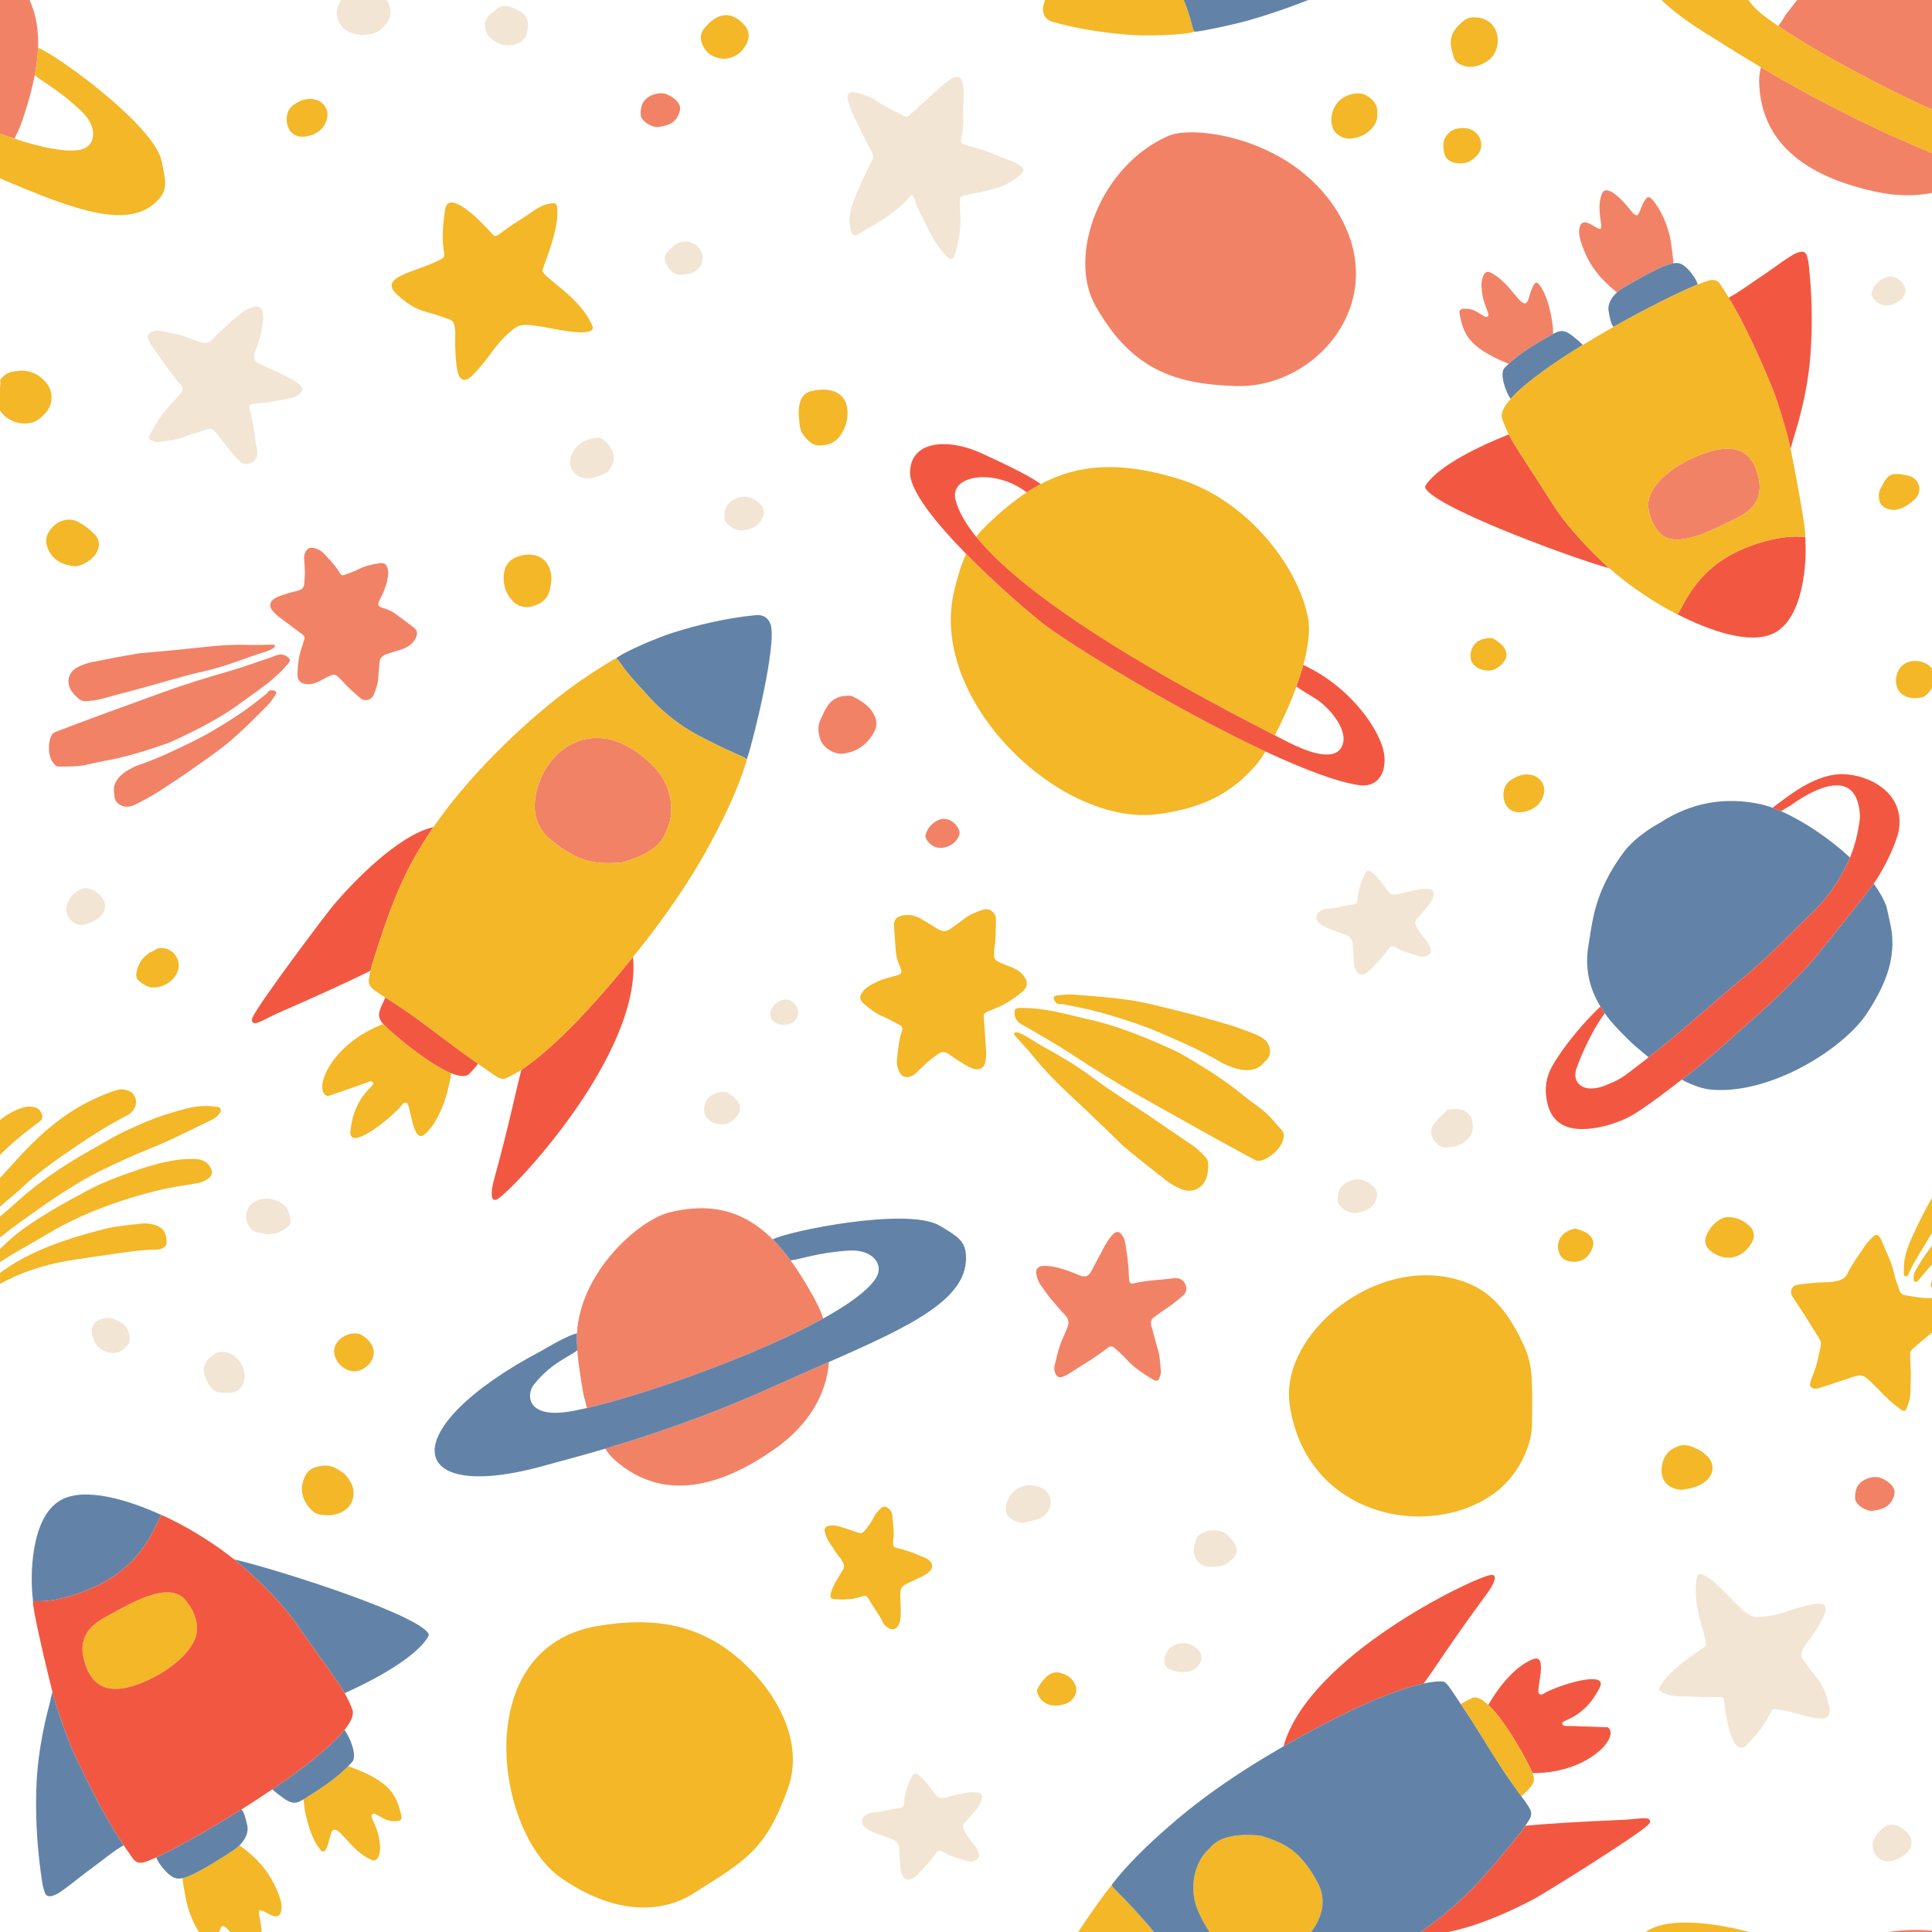 <?xml version="1.0" encoding="UTF-8"?>
<svg xmlns="http://www.w3.org/2000/svg" xmlns:xlink="http://www.w3.org/1999/xlink" width="375pt" height="375pt" viewBox="0 0 375 375" version="1.2">
<g id="surface1">
<path style=" stroke:none;fill-rule:nonzero;fill:rgb(94.899%,50.98%,39.999%);fill-opacity:1;" d="M 354.504 380.133 C 354.094 380.469 353.703 380.824 353.32 381.195 C 352.918 381.594 352.523 382 352.141 382.41 C 350.973 383.66 349.891 384.98 348.832 386.32 L 386.32 386.32 L 386.32 379.098 C 385.621 378.527 384.871 377.973 384.059 377.43 C 378.836 373.93 363.676 372.5 354.504 380.133 "/>
<path style=" stroke:none;fill-rule:nonzero;fill:rgb(95.29%,71.759%,15.289%);fill-opacity:1;" d="M 341.535 380.766 C 346.988 380.359 350.121 382.145 352.141 382.41 C 352.523 382 352.918 381.594 353.32 381.195 C 353.703 380.824 354.094 380.469 354.504 380.133 C 353.496 379.438 351.25 378.562 347.402 377.402 C 321.492 368.301 310.676 375.059 322.473 386.32 L 339.359 386.32 C 337.113 382.949 339.609 380.91 341.535 380.766 "/>
<path style=" stroke:none;fill-rule:nonzero;fill:rgb(94.899%,50.98%,39.999%);fill-opacity:1;" d="M 111.969 260.387 C 111.984 260.953 112.016 261.52 112.055 262.078 C 112.254 264.789 112.715 267.469 113.152 270.156 C 113.258 270.785 113.426 271.414 113.621 272.027 C 113.645 272.277 113.746 272.727 113.91 273.301 C 124.98 270.746 146.637 263.199 159.797 255.914 C 159.371 254.672 158.824 253.438 158.172 252.23 C 156.641 249.418 155.086 246.867 153.449 244.641 C 152.34 243.133 151.191 241.77 149.992 240.566 C 144.836 235.414 138.668 233.234 130.098 235.281 C 123.984 236.734 112.629 246.883 111.992 258.797 C 111.957 259.324 111.957 259.855 111.969 260.387 "/>
<path style=" stroke:none;fill-rule:nonzero;fill:rgb(94.899%,50.98%,39.999%);fill-opacity:1;" d="M 149.566 269.371 C 137.246 274.93 125.609 278.777 117.461 281.195 C 118.008 282.012 118.598 282.746 119.223 283.297 C 128.957 291.988 140.391 288.242 150.359 281.262 C 156.988 276.613 160.422 270.586 160.906 264.359 C 157.355 265.922 153.551 267.574 149.566 269.371 "/>
<path style=" stroke:none;fill-rule:nonzero;fill:rgb(38.429%,51.369%,65.489%);fill-opacity:1;" d="M 160.906 264.359 C 177.141 257.227 188.152 252 187.48 243.465 C 187.266 240.754 185.664 239.867 182.426 237.918 C 176.262 234.207 152.82 238.973 149.992 240.566 C 151.191 241.77 152.34 243.133 153.449 244.641 C 155.156 244.492 158.793 243.09 164.867 242.734 C 169.344 242.473 171.742 245.453 169.988 248.133 C 168.434 250.512 164.703 253.195 159.797 255.914 C 146.637 263.199 124.98 270.746 113.91 273.301 C 112.281 273.676 110.883 273.945 109.777 274.086 C 102.195 275.066 102.152 270.602 103.637 268.738 C 107.051 264.465 110.488 263.379 112.055 262.078 C 112.016 261.52 111.984 260.953 111.969 260.387 C 111.957 259.855 111.957 259.324 111.992 258.797 C 110.797 259.066 108.625 260.117 105.16 262.152 C 76.121 277.473 78.371 292.387 106.43 284.262 C 107.738 283.879 111.738 282.891 117.461 281.195 C 125.609 278.777 137.246 274.93 149.566 269.371 C 153.551 267.574 157.355 265.922 160.906 264.359 "/>
<path style=" stroke:none;fill-rule:nonzero;fill:rgb(94.899%,50.98%,39.999%);fill-opacity:1;" d="M 345.91 4 C 345.738 4.188 345.48 4.566 345.172 5.078 C 353.969 11.055 372.293 20.863 386.32 25.945 L 386.32 0 L 348.832 0 C 348.207 0.793 347.582 1.59 346.961 2.391 C 346.57 2.891 346.227 3.441 345.91 4 "/>
<path style=" stroke:none;fill-rule:nonzero;fill:rgb(94.899%,50.98%,39.999%);fill-opacity:1;" d="M 341.797 13.051 C 341.566 14.008 341.43 14.938 341.449 15.773 C 341.691 28.82 352.211 34.66 364.109 37.223 C 372.027 38.926 378.777 37.344 383.676 33.469 C 380.117 31.926 376.32 30.262 372.289 28.559 C 359.84 23.301 349.105 17.387 341.797 13.051 "/>
<path style=" stroke:none;fill-rule:nonzero;fill:rgb(95.29%,71.759%,15.289%);fill-opacity:1;" d="M 341.797 13.051 C 349.105 17.387 359.84 23.301 372.289 28.559 C 376.32 30.262 380.117 31.926 383.676 33.469 C 384.574 33.859 385.453 34.238 386.32 34.609 L 386.32 25.945 C 372.293 20.863 353.969 11.055 345.172 5.078 C 343.789 4.141 342.641 3.297 341.785 2.582 C 340.668 1.652 339.883 0.793 339.359 0 L 322.473 0 C 324.781 2.203 327.949 4.578 332.047 7.043 C 333.215 7.746 336.66 10.008 341.797 13.051 "/>
<path style=" stroke:none;fill-rule:nonzero;fill:rgb(38.429%,51.369%,65.489%);fill-opacity:1;" d="M 311.996 197.367 C 313.41 199.227 315.098 200.84 316.762 202.469 C 317.371 203.059 318.051 203.566 318.691 204.129 C 319.125 204.512 319.562 204.879 319.988 205.227 C 322.562 203.199 325.094 201.121 327.578 198.988 C 331.172 195.906 334.742 192.797 338.379 189.762 C 341.969 186.773 345.324 183.547 348.609 180.238 C 349.461 179.387 350.32 178.551 351.191 177.73 C 354.426 174.691 356.98 171.176 358.793 167.113 C 358.895 166.895 358.988 166.664 359.082 166.441 C 355.012 162.668 349.992 159.348 345.77 157.477 C 345.176 157.215 344.602 156.984 344.051 156.781 C 343.234 156.484 342.465 156.254 341.75 156.102 C 334.82 154.602 328.281 155.766 322.297 159.637 C 321.512 160.109 320.695 160.543 319.945 161.066 C 318.141 162.32 316.434 163.707 315.113 165.477 C 312.422 169.078 310.426 173.023 309.391 177.43 C 308.918 179.426 308.664 181.457 308.32 183.469 C 307.574 187.859 308.465 191.781 310.637 195.371 C 310.898 195.805 311.18 196.238 311.48 196.66 C 311.645 196.898 311.82 197.137 311.996 197.367 "/>
<path style=" stroke:none;fill-rule:nonzero;fill:rgb(38.429%,51.369%,65.489%);fill-opacity:1;" d="M 347.574 190.914 C 343.617 194.957 339.293 198.609 335.082 202.379 C 332.762 204.453 330.422 206.496 327.945 208.383 C 327.434 208.773 326.922 209.168 326.41 209.562 C 328.805 210.809 330.66 211.328 331.793 211.457 C 343.254 212.723 357.941 203.645 362.535 196.453 C 364.02 194.125 365.371 191.73 366.27 189.105 C 367.375 185.891 367.645 182.625 366.898 179.293 C 366.648 178.191 366.406 177.09 366.168 175.984 C 365.645 174.523 364.781 173.012 363.676 171.504 C 360.785 175.477 352.375 185.785 351.945 186.297 C 350.574 187.906 349.062 189.402 347.574 190.914 "/>
<path style=" stroke:none;fill-rule:nonzero;fill:rgb(94.899%,34.509%,25.49%);fill-opacity:1;" d="M 344.051 156.781 C 344.602 156.984 345.176 157.215 345.77 157.477 C 345.773 157.473 345.781 157.469 345.785 157.465 C 345.777 157.449 345.766 157.43 345.754 157.41 C 346.359 157.047 346.949 156.656 347.57 156.324 C 347.773 156.215 353.277 151.965 357.184 152.477 C 359.094 152.727 360.621 154.117 360.965 157.688 C 361.008 158.18 361.027 158.684 360.961 159.168 C 360.637 161.676 360.043 164.105 359.082 166.441 C 358.988 166.664 358.895 166.895 358.793 167.113 C 356.98 171.176 354.426 174.691 351.191 177.73 C 350.32 178.551 349.461 179.387 348.609 180.238 C 345.324 183.547 341.969 186.773 338.379 189.762 C 334.742 192.797 331.172 195.906 327.578 198.988 C 325.094 201.121 322.562 203.199 319.988 205.227 C 318.562 206.344 317.125 207.449 315.676 208.539 C 314.242 209.613 312.621 210.312 310.957 210.91 C 310.242 211.168 309.434 211.277 308.664 211.266 C 306.539 211.238 305.266 209.547 305.953 207.527 C 307 204.426 309.27 199.629 311.48 196.66 C 311.18 196.238 310.898 195.805 310.637 195.371 C 307.41 198.367 303.383 203.246 301.32 206.871 C 299.922 209.332 299.738 211.828 300.422 214.441 C 300.988 216.625 302.363 218.215 304.59 218.844 C 308.211 219.867 314.129 218.191 317.355 216.137 C 320.512 214.125 323.453 211.84 326.41 209.562 C 326.922 209.168 327.434 208.773 327.945 208.383 C 330.422 206.496 332.762 204.453 335.082 202.379 C 339.293 198.609 343.617 194.957 347.574 190.914 C 349.062 189.402 350.574 187.906 351.945 186.297 C 352.375 185.785 360.785 175.477 363.676 171.504 C 364.047 170.996 364.328 170.59 364.488 170.32 C 365.949 167.891 367.219 165.375 368.148 162.691 C 368.719 161.043 368.879 159.367 368.496 157.68 C 367.406 152.836 362.168 150.512 358.156 150.281 C 352.336 149.949 346.875 154.75 344.176 156.684 C 344.133 156.715 344.086 156.75 344.051 156.781 "/>
<path style=" stroke:none;fill-rule:nonzero;fill:rgb(94.899%,89.799%,83.139%);fill-opacity:1;" d="M 29.453 67.125 C 31.285 69.652 32.953 72.297 35.027 74.645 C 35.578 75.273 35.605 75.641 35.051 76.328 C 34.355 77.18 33.641 78.02 32.875 78.809 C 31.445 80.277 30.391 82.008 29.41 83.777 C 28.617 85.219 28.812 85.453 30.492 85.785 C 30.656 85.82 30.84 85.809 31.008 85.781 C 32.43 85.527 33.879 85.477 35.258 84.961 C 36.824 84.371 38.453 83.938 40.035 83.383 C 40.812 83.109 41.379 83.281 41.863 83.91 C 42.43 84.641 43.047 85.336 43.578 86.09 C 44.453 87.324 45.484 88.422 46.512 89.52 C 47.152 90.203 48.09 90.242 48.891 89.777 C 49.828 89.23 50.066 88.391 49.883 87.402 C 49.398 84.789 49.227 82.121 48.488 79.551 C 48.254 78.734 48.398 78.523 49.234 78.395 C 49.578 78.344 49.926 78.316 50.27 78.289 C 52.238 78.137 54.164 77.719 56.094 77.34 C 56.781 77.207 57.445 77.004 58.016 76.578 C 58.883 75.934 58.91 75.324 58.094 74.617 C 57.207 73.852 56.164 73.336 55.129 72.828 C 53.621 72.09 52.082 71.426 50.562 70.711 C 49.336 70.129 49.098 69.527 49.535 68.207 C 49.664 67.824 49.828 67.453 49.953 67.066 C 50.488 65.414 51.012 63.758 51.07 61.75 C 51.059 61.535 51.082 61.066 50.996 60.613 C 50.824 59.723 50.234 59.359 49.348 59.551 C 48.484 59.738 47.688 60.094 47.016 60.652 C 46.129 61.395 45.172 62.031 44.34 62.855 C 43.359 63.836 42.297 64.734 41.359 65.762 C 40.664 66.531 39.824 66.754 38.844 66.402 C 38.082 66.129 37.316 65.867 36.566 65.566 C 34.777 64.855 32.891 64.559 31.02 64.203 C 30.441 64.094 29.863 64.215 29.328 64.465 C 28.762 64.727 28.527 65.332 28.781 65.91 C 28.969 66.332 29.184 66.754 29.453 67.125 "/>
<path style=" stroke:none;fill-rule:nonzero;fill:rgb(94.899%,50.98%,39.999%);fill-opacity:1;" d="M 216.492 261.758 C 217.273 262.461 218.039 263.184 218.758 263.957 C 220.09 265.395 221.691 266.488 223.34 267.508 C 224.676 268.34 224.914 268.16 225.312 266.574 C 225.352 266.418 225.352 266.242 225.332 266.082 C 225.156 264.711 225.18 263.32 224.754 261.977 C 224.27 260.449 223.934 258.875 223.477 257.332 C 223.254 256.578 223.449 256.043 224.07 255.609 C 224.797 255.102 225.492 254.551 226.238 254.078 C 227.461 253.301 228.559 252.367 229.66 251.438 C 230.344 250.859 230.43 249.965 230.02 249.176 C 229.543 248.254 228.754 247.984 227.801 248.113 C 225.277 248.449 222.719 248.48 220.223 249.062 C 219.434 249.25 219.238 249.098 219.156 248.297 C 219.121 247.965 219.113 247.633 219.105 247.301 C 219.055 245.41 218.75 243.547 218.48 241.684 C 218.383 241.023 218.223 240.379 217.844 239.809 C 217.273 238.949 216.688 238.895 215.973 239.641 C 215.199 240.453 214.652 241.422 214.121 242.391 C 213.344 243.793 212.633 245.238 211.875 246.652 C 211.258 247.797 210.672 247.996 209.43 247.512 C 209.066 247.371 208.723 247.195 208.359 247.059 C 206.805 246.465 205.25 245.883 203.328 245.73 C 203.125 245.734 202.676 245.688 202.242 245.746 C 201.383 245.867 201.004 246.414 201.145 247.273 C 201.281 248.105 201.586 248.891 202.086 249.555 C 202.75 250.438 203.312 251.387 204.062 252.219 C 204.949 253.203 205.758 254.266 206.695 255.211 C 207.398 255.914 207.566 256.727 207.184 257.648 C 206.887 258.363 206.598 259.082 206.273 259.785 C 205.512 261.461 205.133 263.246 204.703 265.02 C 204.57 265.57 204.656 266.129 204.871 266.652 C 205.094 267.207 205.664 267.461 206.227 267.242 C 206.637 267.086 207.051 266.902 207.422 266.664 C 209.926 265.035 212.535 263.562 214.883 261.695 C 215.508 261.199 215.859 261.195 216.492 261.758 "/>
<path style=" stroke:none;fill-rule:nonzero;fill:rgb(95.29%,71.759%,15.289%);fill-opacity:1;" d="M 191.09 102.359 C 190.496 102.941 189.965 103.551 189.477 104.195 C 201.27 118.746 234.074 135.883 247.43 142.723 C 248.875 139.992 250.406 136.652 251.637 133.254 C 252.141 131.859 252.594 130.453 252.969 129.074 C 253.926 125.539 254.371 122.191 253.84 119.668 C 251.66 109.289 241.691 97.043 229.148 93.074 C 217.508 89.387 209.262 90.109 202.004 93.957 C 201.082 94.445 200.18 94.984 199.285 95.57 C 196.496 97.398 193.816 99.684 191.09 102.359 "/>
<path style=" stroke:none;fill-rule:nonzero;fill:rgb(95.29%,71.759%,15.289%);fill-opacity:1;" d="M 187.527 107.508 C 186.602 109.512 185.898 111.836 185.219 114.625 C 182.527 125.742 188.254 137.754 197.027 146.34 C 205.117 154.262 215.805 159.273 224.91 158.004 C 233.02 156.871 238.742 154.352 243.887 148.371 C 244.367 147.812 244.973 146.953 245.641 145.863 C 228.492 137.859 207.43 125.008 202.09 120.75 C 199.379 118.59 193.145 113.234 187.527 107.508 "/>
<path style=" stroke:none;fill-rule:nonzero;fill:rgb(94.899%,34.509%,25.49%);fill-opacity:1;" d="M 176.641 91.711 C 176.594 95.312 181.73 101.605 187.527 107.508 C 193.145 113.234 199.379 118.59 202.09 120.75 C 207.43 125.008 228.492 137.859 245.641 145.863 C 252.852 149.227 259.367 151.738 263.742 152.395 C 267.188 152.91 269.105 150.309 268.691 146.613 C 268.176 142.004 262.164 133.266 252.969 129.074 C 252.594 130.453 252.141 131.859 251.637 133.254 C 252.52 133.934 253.996 134.75 255.527 135.727 C 257.855 137.219 262.184 141.961 260.34 145.105 C 258.652 147.988 253.039 145.586 250.055 144.062 C 249.297 143.676 248.414 143.227 247.43 142.723 C 234.074 135.883 201.27 118.746 189.477 104.195 C 187.453 101.699 186.047 99.281 185.465 97.008 C 184.227 92.156 193.113 90.832 199.285 95.57 C 200.18 94.984 201.082 94.445 202.004 93.957 C 200.738 92.977 197.312 91.055 190.168 87.832 C 184.297 85.184 176.727 85.297 176.641 91.711 "/>
<path style=" stroke:none;fill-rule:nonzero;fill:rgb(95.29%,71.759%,15.289%);fill-opacity:1;" d="M 144.32 322.758 C 136.176 315.254 127.121 313.734 116.008 315.602 C 91.113 319.77 96.051 355.594 108.871 364.488 C 119.273 371.699 128.355 371.434 134.516 367.555 C 144.895 361.012 148.695 359.051 152.98 346.984 C 155.957 338.586 151.328 329.211 144.32 322.758 "/>
<path style=" stroke:none;fill-rule:nonzero;fill:rgb(95.29%,71.759%,15.289%);fill-opacity:1;" d="M 284.141 248.77 C 274.461 245.332 263.777 249.402 257.027 256.156 C 252.305 260.875 249.504 266.91 250.32 272.598 C 253.453 294.414 277.379 299.156 290.105 289.793 C 294.824 286.324 297.301 280.523 297.355 276.574 C 297.492 267.035 297.445 264.797 295.676 260.934 C 291.965 252.832 288 250.141 284.141 248.77 "/>
<path style=" stroke:none;fill-rule:nonzero;fill:rgb(94.899%,50.98%,39.999%);fill-opacity:1;" d="M 239.992 74.93 C 248.645 75.172 257.105 69.969 260.984 62.273 C 264.016 56.27 264.25 48.742 259.598 41.109 C 254.934 33.469 247.352 29.164 240.527 27.141 C 234.535 25.367 229.125 25.348 226.781 26.375 C 220.145 29.273 215.234 35.082 212.668 41.379 C 210.102 47.676 209.875 54.461 212.605 59.309 C 219.461 71.477 227.629 74.582 239.992 74.93 "/>
<path style=" stroke:none;fill-rule:nonzero;fill:rgb(95.29%,71.759%,15.289%);fill-opacity:1;" d="M 77.156 57.258 C 81.184 60.875 82.418 60.121 86.582 61.777 C 87.414 62.109 88.367 61.887 88.367 64.867 C 88.305 66.605 88.363 71.164 89.027 72.781 C 89.344 73.555 90.164 74.391 91.66 72.895 C 95.297 69.258 95.723 67.164 99.277 64.18 C 99.961 63.605 100.457 63.25 101.273 63.117 C 102.41 62.938 104.16 63.191 107.895 63.902 C 114.117 65.09 115.422 64.332 114.992 63.285 C 112.703 57.684 105.438 53.938 105.293 52.535 C 105.234 51.934 108.777 44.496 108.117 40.031 C 108.059 39.625 107.816 39.414 107.398 39.449 C 104.902 39.641 104.129 40.668 100.535 42.93 C 97.785 44.66 96.879 45.59 96.348 45.777 C 96.008 45.898 95.82 45.723 95.41 45.262 C 92.566 42.09 86.984 36.734 86.383 40.727 C 85.105 49.164 87.137 49.465 85.711 50.25 C 80.883 52.914 73.074 53.594 77.156 57.258 "/>
<path style=" stroke:none;fill-rule:nonzero;fill:rgb(94.899%,89.799%,83.139%);fill-opacity:1;" d="M 350.25 322.488 C 349.797 321.789 348.949 321.449 350.551 319.176 C 351.531 317.883 353.941 314.371 354.305 312.781 C 354.48 312.023 354.305 310.945 352.355 311.281 C 347.629 312.102 346.18 313.469 341.859 313.832 C 341.031 313.902 340.461 313.906 339.77 313.566 C 338.805 313.098 337.605 311.961 335.145 309.414 C 331.035 305.16 329.633 305.039 329.398 306.062 C 328.129 311.566 331.66 318.332 331.016 319.477 C 330.738 319.969 324.031 323.738 322.137 327.496 C 321.965 327.836 322.035 328.129 322.371 328.324 C 324.379 329.52 325.52 329.152 329.477 329.363 C 332.504 329.52 333.695 329.301 334.203 329.441 C 334.523 329.531 334.57 329.766 334.637 330.34 C 335.098 334.285 336.48 341.371 339.086 338.652 C 344.598 332.902 343.207 331.582 344.715 331.75 C 349.832 332.312 356.152 335.992 355.008 331 C 353.879 326.078 352.535 325.992 350.25 322.488 "/>
<path style=" stroke:none;fill-rule:nonzero;fill:rgb(94.899%,89.799%,83.139%);fill-opacity:1;" d="M 165.449 21.996 C 166.367 23.934 167.34 25.844 168.297 27.762 C 168.57 28.309 168.871 28.84 169.168 29.375 C 169.523 30.008 169.582 30.594 169.199 31.273 C 168.664 32.234 168.246 33.262 167.758 34.25 C 166.73 36.34 165.797 38.469 165.168 40.719 C 164.777 42.113 164.828 43.508 165.199 44.891 C 165.406 45.648 165.879 45.844 166.594 45.457 C 167.348 45.047 168.074 44.598 168.812 44.164 C 171.672 42.484 174.449 40.707 176.629 38.141 C 176.93 37.785 177.297 37.871 177.426 38.387 C 177.863 40.137 178.82 41.648 179.566 43.254 C 180.598 45.48 181.793 47.613 183.441 49.461 C 183.684 49.73 183.945 49.992 184.242 50.199 C 184.523 50.395 184.855 50.344 185.035 50.039 C 185.223 49.73 185.367 49.383 185.469 49.035 C 186.145 46.664 186.52 44.25 186.398 41.777 C 186.355 40.922 186.312 40.062 186.32 39.207 C 186.324 38.176 186.387 38.102 187.426 37.875 C 189.098 37.508 190.797 37.234 192.449 36.801 C 194.414 36.285 196.277 35.492 197.812 34.109 C 198.969 33.07 198.91 32.715 197.637 31.93 C 197.32 31.738 197.008 31.531 196.668 31.402 C 193.984 30.371 191.367 29.152 188.562 28.461 C 188.203 28.375 187.84 28.293 187.504 28.16 C 186.668 27.828 186.387 27.824 186.605 26.715 C 186.934 25.09 187.078 23.445 186.926 21.781 C 186.898 21.477 186.922 21.172 186.922 21.191 C 186.977 20.254 187.035 19.641 187.039 19.031 C 187.047 18.297 187.074 17.555 186.98 16.828 C 186.707 14.766 185.809 14.363 184.188 15.586 C 183.207 16.32 182.289 17.129 181.375 17.945 C 179.777 19.375 178.195 20.82 176.625 22.277 C 176.199 22.676 175.801 22.727 175.305 22.441 C 173.668 21.488 171.883 20.812 170.324 19.703 C 169.32 18.992 168.184 18.516 166.996 18.184 C 166.527 18.051 166.043 17.938 165.559 17.902 C 164.801 17.844 164.391 18.289 164.516 19.027 C 164.695 20.055 165.004 21.059 165.449 21.996 "/>
<path style=" stroke:none;fill-rule:nonzero;fill:rgb(94.899%,89.799%,83.139%);fill-opacity:1;" d="M 266.188 169.246 C 265.625 168.84 265.242 168.949 264.938 169.602 C 264.207 171.141 263.602 172.711 263.516 174.449 C 263.469 175.32 263.32 175.465 262.48 175.57 C 260.797 175.785 259.172 176.332 257.469 176.402 C 256.906 176.422 256.457 176.695 256.031 177.02 C 255.445 177.465 255.332 178.059 255.695 178.695 C 255.934 179.125 256.301 179.41 256.723 179.656 C 257.977 180.379 259.355 180.77 260.699 181.258 C 262.254 181.828 262.531 182.176 262.598 183.777 C 262.641 184.781 262.715 185.785 262.777 186.789 C 262.816 187.379 262.996 187.938 263.246 188.465 C 263.523 189.07 264.25 189.312 264.863 189.039 C 265.305 188.844 265.688 188.566 266.016 188.207 C 266.266 187.938 266.516 187.66 266.781 187.406 C 267.828 186.418 268.691 185.277 269.547 184.129 C 269.953 183.586 270.16 183.578 270.777 183.848 C 270.973 183.93 271.172 184.016 271.352 184.125 C 272.637 184.918 274.141 185.098 275.523 185.621 C 275.715 185.695 275.941 185.695 276.164 185.727 C 276.359 185.695 276.59 185.699 276.773 185.613 C 277.641 185.23 277.996 184.785 277.566 183.891 C 277.297 183.316 277.051 182.727 276.598 182.262 C 275.996 181.648 275.566 180.914 275.141 180.184 C 274.469 179.039 274.496 178.949 275.352 177.977 C 276.051 177.184 276.742 176.371 277.402 175.547 C 277.836 175.008 278.156 174.391 278.27 173.691 C 278.371 173.055 278.09 172.672 277.449 172.598 C 276.707 172.516 275.965 172.492 275.234 172.668 C 274.102 172.945 272.934 173.051 271.832 173.457 C 271.492 173.586 271.109 173.598 270.742 173.633 C 270.23 173.68 269.812 173.508 269.5 173.078 C 269.07 172.477 268.629 171.879 268.18 171.289 C 267.598 170.531 266.965 169.812 266.188 169.246 "/>
<path style=" stroke:none;fill-rule:nonzero;fill:rgb(94.899%,89.799%,83.139%);fill-opacity:1;" d="M 189.742 347.922 C 188.984 347.836 188.227 347.812 187.477 347.992 C 186.324 348.277 185.129 348.387 184 348.801 C 183.652 348.926 183.258 348.941 182.887 348.977 C 182.363 349.023 181.934 348.852 181.617 348.41 C 181.176 347.797 180.727 347.188 180.266 346.586 C 179.668 345.809 179.027 345.074 178.23 344.496 C 177.656 344.078 177.266 344.191 176.953 344.859 C 176.207 346.43 175.586 348.039 175.5 349.812 C 175.453 350.703 175.301 350.852 174.441 350.961 C 172.719 351.18 171.059 351.738 169.32 351.809 C 168.746 351.832 168.285 352.109 167.852 352.441 C 167.25 352.895 167.133 353.5 167.504 354.156 C 167.75 354.594 168.121 354.887 168.559 355.133 C 169.836 355.875 171.246 356.273 172.617 356.773 C 174.211 357.355 174.496 357.715 174.562 359.348 C 174.602 360.375 174.68 361.402 174.746 362.426 C 174.785 363.031 174.973 363.602 175.223 364.141 C 175.508 364.758 176.25 365.004 176.875 364.727 C 177.324 364.527 177.719 364.242 178.055 363.879 C 178.309 363.598 178.566 363.316 178.84 363.055 C 179.91 362.047 180.789 360.883 181.664 359.711 C 182.078 359.152 182.293 359.148 182.926 359.418 C 183.125 359.504 183.324 359.59 183.508 359.703 C 184.824 360.512 186.359 360.699 187.773 361.234 C 187.973 361.309 188.199 361.309 188.426 361.344 C 188.633 361.309 188.863 361.312 189.055 361.227 C 189.938 360.832 190.301 360.379 189.867 359.465 C 189.586 358.875 189.336 358.273 188.871 357.801 C 188.258 357.172 187.82 356.422 187.379 355.676 C 186.695 354.504 186.723 354.41 187.598 353.418 C 188.316 352.605 189.016 351.781 189.695 350.938 C 190.137 350.383 190.465 349.75 190.582 349.039 C 190.688 348.387 190.395 347.996 189.742 347.922 "/>
<path style=" stroke:none;fill-rule:nonzero;fill:rgb(95.29%,71.759%,15.289%);fill-opacity:1;" d="M 168.656 310.453 C 169.504 311.973 170.645 313.305 171.363 314.898 C 171.598 315.422 172.031 315.746 172.5 316.023 C 173.148 316.414 173.754 316.297 174.223 315.707 C 174.539 315.312 174.668 314.859 174.738 314.359 C 174.949 312.895 174.789 311.434 174.742 309.973 C 174.688 308.273 174.914 307.875 176.406 307.199 C 177.348 306.777 178.27 306.32 179.199 305.879 C 179.746 305.613 180.203 305.227 180.613 304.793 C 181.078 304.293 181.035 303.516 180.539 303.035 C 180.184 302.691 179.773 302.434 179.309 302.258 C 178.953 302.125 178.598 301.992 178.25 301.836 C 176.91 301.219 175.5 300.84 174.082 300.461 C 173.41 300.285 173.324 300.09 173.34 299.402 C 173.344 299.184 173.352 298.965 173.387 298.75 C 173.645 297.227 173.242 295.727 173.211 294.215 C 173.207 294 173.121 293.793 173.066 293.57 C 172.957 293.391 172.875 293.176 172.727 293.027 C 172.027 292.352 171.473 292.188 170.785 292.934 C 170.344 293.414 169.875 293.871 169.605 294.48 C 169.254 295.285 168.723 295.973 168.191 296.66 C 167.359 297.738 167.262 297.746 166.012 297.305 C 164.988 296.941 163.957 296.602 162.918 296.285 C 162.238 296.082 161.531 296.016 160.828 296.172 C 160.18 296.316 159.926 296.734 160.102 297.371 C 160.305 298.102 160.566 298.82 161.016 299.449 C 161.711 300.414 162.262 301.484 163.066 302.379 C 163.316 302.652 163.477 303.016 163.648 303.348 C 163.891 303.812 163.891 304.277 163.598 304.738 C 163.191 305.379 162.793 306.023 162.41 306.68 C 161.91 307.523 161.469 308.395 161.23 309.352 C 161.055 310.043 161.309 310.363 162.043 310.406 C 163.785 310.508 165.508 310.484 167.195 309.902 C 168.035 309.609 168.234 309.695 168.656 310.453 "/>
<path style=" stroke:none;fill-rule:nonzero;fill:rgb(95.29%,71.759%,15.289%);fill-opacity:1;" d="M 381.336 240.855 C 380.652 241.625 379.93 242.367 379.238 243.129 C 376.438 246.215 376.238 246.75 375.551 247.809 C 375.184 248.375 374.379 249.324 374.953 249.875 C 375.18 250.09 375.594 250.07 375.863 249.906 C 376.617 249.457 377.094 248.691 377.688 248.074 C 380.402 245.234 383.277 242.625 386.32 240.188 L 386.32 236.125 C 384.543 237.586 382.863 239.133 381.336 240.855 "/>
<path style=" stroke:none;fill-rule:nonzero;fill:rgb(95.29%,71.759%,15.289%);fill-opacity:1;" d="M 368.723 250.543 C 368.387 249.574 368.047 248.613 367.82 247.961 C 367.309 245.172 366.082 243 365.184 240.707 C 365.074 240.434 364.875 240.191 364.695 239.957 C 364.445 239.633 364.062 239.586 363.754 239.883 C 363.195 240.426 362.574 240.941 362.148 241.582 C 360.922 243.438 359.547 245.203 358.586 247.219 C 358.234 247.949 357.699 248.316 356.977 248.527 C 356.098 248.785 355.203 248.875 354.301 248.887 C 352.492 248.906 350.695 249.141 348.906 249.363 C 348.066 249.469 347.488 250.25 347.645 251.031 C 347.703 251.312 347.867 251.586 348.027 251.836 C 348.91 253.199 349.82 254.539 350.691 255.91 C 351.531 257.227 352.316 258.578 353.164 259.891 C 353.488 260.395 353.484 260.879 353.367 261.434 C 352.953 263.441 352.539 265.438 351.715 267.328 C 351.551 267.711 351.449 268.129 351.352 268.539 C 351.238 269 351.492 269.336 351.949 269.477 C 352.516 269.645 353.023 269.445 353.535 269.281 C 355.367 268.691 357.195 268.09 359.02 267.473 C 361.34 266.684 361.566 266.715 363.332 268.422 C 364.457 269.512 365.523 270.656 366.668 271.727 C 367.414 272.418 368.234 273.039 369.047 273.656 C 369.488 273.988 369.902 273.871 370.062 273.406 C 370.391 272.438 370.793 271.484 370.793 270.441 C 370.805 268.758 370.969 267.078 370.832 265.391 C 370.762 264.551 370.793 263.707 370.758 262.867 C 370.742 262.469 370.883 262.156 371.16 261.902 C 371.742 261.379 372.328 260.859 372.93 260.359 C 374.27 259.246 375.633 258.16 376.891 256.941 C 377.828 256.031 378.41 254.938 378.805 253.719 C 379.027 253.027 378.859 252.707 378.164 252.492 C 376.887 252.102 375.562 251.945 374.242 251.953 C 372.715 251.965 371.254 251.625 369.77 251.402 C 369.238 251.324 368.895 251.043 368.723 250.543 "/>
<path style=" stroke:none;fill-rule:nonzero;fill:rgb(95.29%,71.759%,15.289%);fill-opacity:1;" d="M 375.832 240.66 C 374.461 242.426 373.16 244.238 372.047 246.184 C 371.762 246.684 371.48 247.188 371.426 247.77 C 371.406 247.996 371.441 248.227 371.469 248.453 C 371.488 248.629 371.578 248.805 371.766 248.812 C 371.914 248.816 372.121 248.762 372.215 248.656 C 373.266 247.449 374.277 246.199 375.344 245.008 C 376.758 243.434 378.172 241.852 379.664 240.352 C 381.082 238.934 382.598 237.621 384.074 236.262 C 384.82 235.578 385.566 234.895 386.32 234.219 L 386.32 228.637 C 385.824 229.18 385.328 229.727 384.828 230.273 C 381.742 233.656 378.652 237.039 375.832 240.66 "/>
<path style=" stroke:none;fill-rule:nonzero;fill:rgb(95.29%,71.759%,15.289%);fill-opacity:1;" d="M 383.977 219.836 C 382.133 221.805 380.473 223.922 378.953 226.137 C 375.863 230.629 373.27 235.402 371.012 240.363 C 370.418 241.672 369.961 243.035 369.688 244.438 C 369.504 245.375 369.551 246.363 369.527 247.336 C 369.523 247.461 369.672 247.652 369.801 247.707 C 370.051 247.824 370.246 247.648 370.352 247.441 C 370.715 246.73 371.008 245.98 371.41 245.289 C 374.32 240.293 377.387 235.395 380.742 230.684 C 381.773 229.238 382.852 227.82 384.043 226.512 C 384.785 225.707 385.543 224.926 386.32 224.16 L 386.32 217.422 C 385.477 218.156 384.75 219.012 383.977 219.836 "/>
<path style=" stroke:none;fill-rule:nonzero;fill:rgb(94.899%,89.799%,83.139%);fill-opacity:1;" d="M 65.852 4.355 C 66.805 6.145 68.438 6.625 70.266 6.832 C 70.746 6.77 71.23 6.707 71.715 6.641 C 73.441 6.414 74.562 5.352 75.387 3.918 C 75.836 3.145 75.902 2.312 75.664 1.441 C 75.52 0.914 75.32 0.434 75.07 0 L 66.188 0 C 65.961 0.359 65.773 0.75 65.625 1.18 C 65.254 2.266 65.297 3.305 65.852 4.355 "/>
<path style=" stroke:none;fill-rule:nonzero;fill:rgb(95.29%,71.759%,15.289%);fill-opacity:1;" d="M 59.668 26.438 C 61.496 26.074 62.879 25.043 63.445 23.125 C 63.934 21.473 62.93 19.777 61.25 19.34 C 59.758 18.949 58.523 19.391 57.273 20.152 C 56.172 20.828 55.66 21.758 55.641 23.172 C 55.715 25.477 57.156 26.938 59.668 26.438 "/>
<path style=" stroke:none;fill-rule:nonzero;fill:rgb(95.29%,71.759%,15.289%);fill-opacity:1;" d="M 297.422 150.457 C 295.93 150.07 294.695 150.512 293.445 151.273 C 292.34 151.949 291.832 152.879 291.812 154.293 C 291.887 156.598 293.324 158.059 295.84 157.559 C 297.668 157.195 299.047 156.164 299.617 154.246 C 300.105 152.594 299.102 150.898 297.422 150.457 "/>
<path style=" stroke:none;fill-rule:nonzero;fill:rgb(95.29%,71.759%,15.289%);fill-opacity:1;" d="M 369.438 129.004 C 368.137 129.961 367.625 132.137 368.309 133.605 C 369.012 135.105 370.305 135.461 371.59 135.504 C 372.395 135.496 373 135.461 373.547 135.125 C 375.008 134.223 375.824 132.113 375.297 130.477 C 375.188 130.137 375.004 129.789 374.77 129.527 C 373.473 128.098 370.988 127.867 369.438 129.004 "/>
<path style=" stroke:none;fill-rule:nonzero;fill:rgb(95.29%,71.759%,15.289%);fill-opacity:1;" d="M 205.938 324.738 C 204.848 324.426 203.953 324.691 203.152 325.422 C 202.461 326.055 201.938 326.812 201.461 327.613 C 201.25 327.969 201.266 328.312 201.398 328.699 C 201.883 330.125 203.195 331.055 204.773 331.051 C 205.414 331.07 206.031 330.926 206.641 330.777 C 207.219 330.633 207.711 330.293 208.121 329.855 C 209.137 328.758 209.164 327.352 208.234 326.191 C 207.629 325.438 206.867 325.004 205.938 324.738 "/>
<path style=" stroke:none;fill-rule:nonzero;fill:rgb(94.899%,89.799%,83.139%);fill-opacity:1;" d="M 203.906 291.77 C 203.996 290.57 203.582 289.672 202.582 289.023 C 201.734 288.469 200.77 288.34 199.895 288.258 C 197.414 288.297 195.367 290.285 195.195 292.789 C 195.148 293.477 195.465 294.094 195.984 294.566 C 196.867 295.379 197.906 295.734 199.105 295.48 C 199.805 295.328 200.52 295.188 201.195 294.949 C 202.695 294.418 203.77 293.508 203.906 291.77 "/>
<path style=" stroke:none;fill-rule:nonzero;fill:rgb(95.29%,71.759%,15.289%);fill-opacity:1;" d="M 325.875 280.664 C 323.844 281.332 322.785 282.73 322.535 284.812 C 322.242 287.254 323.668 288.992 326.359 289.176 C 328.062 288.934 329.988 288.641 331.457 287.133 C 332.754 285.797 332.711 283.863 331.309 282.594 C 330.812 282.148 330.305 281.66 329.711 281.383 C 328.512 280.824 327.305 280.195 325.875 280.664 "/>
<path style=" stroke:none;fill-rule:nonzero;fill:rgb(94.899%,89.799%,83.139%);fill-opacity:1;" d="M 238.648 298.348 C 237.566 297.023 235.277 296.469 233.109 297.703 C 232.656 297.961 232.273 298.328 232.129 298.859 C 231.98 299.402 231.816 299.953 231.75 300.516 C 231.535 302.32 232.738 304.215 234.84 304.094 C 234.996 304.082 235.148 304.094 235.305 304.094 C 237.215 304.094 238.191 303.703 239.324 302.488 C 240.238 301.504 240.32 300.531 239.543 299.414 C 239.281 299.031 238.945 298.707 238.648 298.348 "/>
<path style=" stroke:none;fill-rule:nonzero;fill:rgb(95.29%,71.759%,15.289%);fill-opacity:1;" d="M 332.027 242.809 C 335.137 245.242 338.266 244.02 339.883 241.43 C 340.754 240.035 340.543 238.863 339.531 237.926 C 338.43 236.914 337.117 236.281 335.578 236.25 C 335.082 236.227 334.613 236.285 334.16 236.523 C 332.805 237.23 331.859 238.34 331.246 239.691 C 330.707 240.879 331.016 242.02 332.027 242.809 "/>
<path style=" stroke:none;fill-rule:nonzero;fill:rgb(95.29%,71.759%,15.289%);fill-opacity:1;" d="M 288.898 130.164 C 290.008 130.18 291.203 129.5 292.059 128.207 C 292.492 127.555 292.496 126.875 292.191 126.16 C 291.742 125.09 290.773 124.578 289.895 123.969 C 289.742 123.863 289.504 123.855 289.301 123.852 C 288.574 123.844 287.871 123.977 287.211 124.293 C 285.867 124.938 285.164 126.527 285.523 128.062 C 285.793 129.199 287.105 130.145 288.898 130.164 "/>
<path style=" stroke:none;fill-rule:nonzero;fill:rgb(95.29%,71.759%,15.289%);fill-opacity:1;" d="M 305.895 238.508 C 305.715 238.453 305.484 238.512 305.293 238.566 C 304.59 238.766 303.953 239.09 303.41 239.578 C 302.305 240.578 302.078 242.301 302.863 243.676 C 303.438 244.688 304.969 245.223 306.688 244.734 C 307.762 244.438 308.711 243.445 309.168 241.961 C 309.398 241.215 309.211 240.562 308.719 239.961 C 307.98 239.062 306.906 238.844 305.895 238.508 "/>
<path style=" stroke:none;fill-rule:nonzero;fill:rgb(94.899%,89.799%,83.139%);fill-opacity:1;" d="M 141.148 212.043 C 140.996 211.941 140.754 211.934 140.555 211.93 C 139.824 211.922 139.121 212.055 138.465 212.371 C 137.117 213.016 136.414 214.605 136.777 216.141 C 137.043 217.277 138.359 218.219 140.148 218.242 C 141.262 218.258 142.453 217.574 143.309 216.285 C 143.742 215.633 143.746 214.953 143.441 214.238 C 142.992 213.164 142.023 212.652 141.148 212.043 "/>
<path style=" stroke:none;fill-rule:nonzero;fill:rgb(94.899%,89.799%,83.139%);fill-opacity:1;" d="M 282.598 215.254 C 282.176 215.23 281.742 215.281 281.316 215.328 C 281.141 215.344 280.926 215.395 280.809 215.512 C 280 216.332 279.16 217.129 278.426 218.02 C 277.715 218.887 277.59 219.891 278.133 220.934 C 278.68 221.992 279.473 222.715 280.703 222.719 C 282.219 222.727 283.609 222.281 284.75 221.25 C 285.516 220.562 285.906 219.684 285.871 218.637 C 285.824 216.488 284.746 215.363 282.598 215.254 "/>
<path style=" stroke:none;fill-rule:nonzero;fill:rgb(94.899%,89.799%,83.139%);fill-opacity:1;" d="M 229.055 318.965 C 227.602 319.191 226.363 320.113 226.047 321.906 C 225.867 322.93 226.203 323.621 227.148 324.051 C 227.902 324.395 228.703 324.609 229.551 324.551 C 229.758 324.539 229.965 324.512 230.168 324.516 C 231.195 324.543 231.941 323.988 232.578 323.297 C 233.449 322.359 233.434 321.145 232.566 320.227 C 231.613 319.219 230.336 318.762 229.055 318.965 "/>
<path style=" stroke:none;fill-rule:nonzero;fill:rgb(95.29%,71.759%,15.289%);fill-opacity:1;" d="M 7.051 81.68 C 7.711 81.324 8.211 80.793 8.723 80.27 C 10.176 78.773 10.438 76.434 9.281 74.727 C 8.031 72.879 6.242 71.984 4.188 71.926 C 3.527 72 3.039 72.035 2.559 72.113 C 1.684 72.254 0.957 72.691 0.363 73.336 C 0.207 73.504 0.004 73.777 0.043 73.957 C 0.133 74.387 0.09 74.793 0 75.188 L 0 79.648 C 1.52 82.113 4.965 82.801 7.051 81.68 "/>
<path style=" stroke:none;fill-rule:nonzero;fill:rgb(95.29%,71.759%,15.289%);fill-opacity:1;" d="M 14.461 109.906 C 16.062 109.914 18.211 108.488 18.871 107.023 C 19.441 105.762 19.27 104.637 18.301 103.66 C 17.441 102.789 16.484 102.051 15.418 101.426 C 13.57 100.344 11.504 100.887 10.105 102.406 C 9.055 103.551 8.621 104.883 9.27 106.457 C 10.227 108.789 12.281 109.695 14.461 109.906 "/>
<path style=" stroke:none;fill-rule:nonzero;fill:rgb(95.29%,71.759%,15.289%);fill-opacity:1;" d="M 365.426 94.055 C 365.066 94.758 364.605 95.43 364.68 96.219 C 364.656 97.559 365.195 98.355 366.398 98.777 C 367.105 99.023 367.82 99.043 368.555 98.82 C 369.758 98.457 370.734 97.754 371.645 96.918 C 373.129 95.551 372.715 93.195 370.828 92.469 C 370.32 92.273 369.77 92.176 369.227 92.094 C 367.16 91.781 366.363 92.203 365.426 94.055 "/>
<path style=" stroke:none;fill-rule:nonzero;fill:rgb(95.29%,71.759%,15.289%);fill-opacity:1;" d="M 282.172 11.102 C 282.391 11.859 282.961 12.316 283.664 12.609 C 285.047 13.188 286.34 13.055 287.719 12.422 C 289.375 11.66 290.324 10.469 290.648 8.734 C 291.102 6.332 289.676 3.301 286.109 3.379 C 285.344 3.312 284.625 3.598 283.988 4.125 C 282.52 5.336 281.367 6.727 281.625 8.789 C 281.719 9.57 281.953 10.34 282.172 11.102 "/>
<path style=" stroke:none;fill-rule:nonzero;fill:rgb(95.29%,71.759%,15.289%);fill-opacity:1;" d="M 262.258 26.891 C 263.844 26.738 265.188 26.121 266.262 24.926 C 266.984 24.117 267.438 23.223 267.305 22.141 C 267.5 20.414 266.613 19.355 265.242 18.559 C 264.207 17.953 263.18 18.047 262.074 18.367 C 257.898 19.57 257.734 24.539 259.398 25.902 C 260.215 26.57 261.148 27.004 262.258 26.891 "/>
<path style=" stroke:none;fill-rule:nonzero;fill:rgb(95.29%,71.759%,15.289%);fill-opacity:1;" d="M 282.152 31.539 C 282.617 31.668 283.113 31.695 283.164 31.703 C 284.949 31.781 285.906 31.031 286.738 30.113 C 287.812 28.938 287.754 27.148 286.668 25.965 C 285.648 24.848 284.336 24.734 282.969 24.934 C 281.957 25.082 281.211 25.648 280.629 26.52 C 279.984 27.492 280.129 28.496 280.285 29.52 C 280.449 30.602 281.129 31.254 282.152 31.539 "/>
<path style=" stroke:none;fill-rule:nonzero;fill:rgb(94.899%,50.98%,39.999%);fill-opacity:1;" d="M 165.527 135.184 C 165.223 135.027 164.816 135.059 164.66 135.035 C 162.715 135.047 161.414 135.73 160.488 137.242 C 160.008 138.02 159.648 138.867 159.254 139.695 C 158.633 141 158.809 142.34 159.266 143.621 C 159.797 145.117 161.91 146.457 163.5 146.289 C 166.238 146 168.262 144.598 169.617 142.18 C 170.285 140.984 170.234 139.855 169.633 138.691 C 168.738 136.965 167.176 136.016 165.527 135.184 "/>
<path style=" stroke:none;fill-rule:nonzero;fill:rgb(95.29%,71.759%,15.289%);fill-opacity:1;" d="M 157 85.609 C 157.531 86.117 158.207 86.48 158.98 86.469 C 160.648 86.449 162.094 85.98 163.113 84.52 C 164.055 83.164 164.535 81.691 164.508 80.047 C 164.465 77.258 162.785 75.602 159.664 75.625 C 159.34 75.652 158.664 75.672 158 75.785 C 156.32 76.074 155.578 76.84 155.188 78.496 C 154.875 79.848 155.094 81.168 155.223 82.512 C 155.352 83.852 156.109 84.766 157 85.609 "/>
<path style=" stroke:none;fill-rule:nonzero;fill:rgb(95.29%,71.759%,15.289%);fill-opacity:1;" d="M 103.48 117.645 C 105.25 117.137 106.48 116.035 106.793 114.117 C 106.891 113.512 106.98 112.91 107.02 112.668 C 107.09 109.242 105.059 107.371 102.012 107.676 C 101.395 107.734 100.812 107.902 100.242 108.129 C 98.859 108.676 98.051 109.742 97.844 111.141 C 97.551 113.098 98 114.922 99.32 116.449 C 100.438 117.746 101.883 118.105 103.48 117.645 "/>
<path style=" stroke:none;fill-rule:nonzero;fill:rgb(95.29%,71.759%,15.289%);fill-opacity:1;" d="M 140.41 11.422 C 142.508 11.348 144.012 10.277 144.914 8.477 C 145.523 7.27 145.473 5.934 144.5 4.871 C 141.086 1.137 138.289 3.629 136.719 5.469 C 135.871 6.461 135.867 7.609 136.375 8.734 C 137.148 10.449 138.559 11.281 140.41 11.422 "/>
<path style=" stroke:none;fill-rule:nonzero;fill:rgb(94.899%,89.799%,83.139%);fill-opacity:1;" d="M 111.145 87.832 C 109.809 90.125 111.227 92.797 114.062 92.879 C 114.953 92.902 117.195 92.168 117.844 91.633 C 117.984 91.52 118.105 91.379 118.219 91.238 C 120.051 88.996 118.863 86.551 116.84 85.145 C 116.605 84.984 116.25 84.926 115.961 84.945 C 113.875 85.094 112.215 86 111.145 87.832 "/>
<path style=" stroke:none;fill-rule:nonzero;fill:rgb(95.29%,71.759%,15.289%);fill-opacity:1;" d="M 31.98 184.078 C 31.312 183.965 30.656 183.965 30.051 184.398 C 29.711 184.645 29.273 184.758 28.926 184.992 C 27.531 185.922 26.742 187.254 26.461 188.883 C 26.367 189.441 26.492 189.984 26.961 190.375 C 27.816 191.098 28.754 191.648 29.562 191.672 C 31.898 191.781 34.016 190.215 34.582 188.234 C 35.094 186.449 33.824 184.398 31.98 184.078 "/>
<path style=" stroke:none;fill-rule:nonzero;fill:rgb(94.899%,89.799%,83.139%);fill-opacity:1;" d="M 100.309 8.523 C 101.406 8.105 102.156 7.359 102.344 6.148 C 102.406 5.73 102.473 5.309 102.516 5.012 C 102.527 3.75 102.031 2.855 101.074 2.289 C 100.082 1.703 99.008 1.156 97.836 1.172 C 96.812 1.184 96.121 2.035 95.344 2.613 C 95.246 2.688 95.16 2.777 95.066 2.855 C 93.754 3.941 93.949 5.75 94.723 6.824 C 95.918 8.488 98.395 9.262 100.309 8.523 "/>
<path style=" stroke:none;fill-rule:nonzero;fill:rgb(94.899%,89.799%,83.139%);fill-opacity:1;" d="M 18.18 172.836 C 17.059 172.16 15.918 172.309 14.91 173.031 C 14.062 173.637 13.414 174.461 13.047 175.469 C 12.324 177.422 13.805 179.535 15.887 179.527 C 16.988 179.523 19.047 178.496 19.723 177.613 C 20.695 176.344 20.625 174.98 19.48 173.836 C 19.098 173.449 18.645 173.117 18.18 172.836 "/>
<path style=" stroke:none;fill-rule:nonzero;fill:rgb(94.899%,50.98%,39.999%);fill-opacity:1;" d="M 124.633 23.039 C 125.367 24.023 126.379 24.523 127.5 24.68 C 130.012 24.387 131.207 23.703 131.863 21.84 C 132.141 21.062 132.012 20.414 131.523 19.793 C 131.02 19.156 130.34 18.742 129.625 18.391 C 128.062 17.613 125.5 18.477 124.738 20.055 C 124.391 20.777 124.312 21.578 124.367 22.371 C 124.383 22.602 124.496 22.852 124.633 23.039 "/>
<path style=" stroke:none;fill-rule:nonzero;fill:rgb(95.29%,71.759%,15.289%);fill-opacity:1;" d="M 65.598 285.223 C 64.145 284.258 62.602 284.324 61.039 284.859 C 60.191 285.148 59.594 285.734 59.199 286.547 C 57.988 289.055 58.645 291.648 60.984 293.543 C 61.168 293.691 61.402 293.812 61.629 293.863 C 63.344 294.254 65.023 294.246 66.598 293.34 C 67.59 292.766 68.242 291.953 68.512 290.797 C 68.973 288.82 68.059 287.387 66.816 286.027 C 66.41 285.758 66.004 285.488 65.598 285.223 "/>
<path style=" stroke:none;fill-rule:nonzero;fill:rgb(95.29%,71.759%,15.289%);fill-opacity:1;" d="M 72.395 263.438 C 72.852 261.844 72.113 260.727 71.168 259.848 C 70.559 259.324 70.078 258.953 69.445 258.852 C 67.75 258.57 65.754 259.625 65.07 261.203 C 64.93 261.531 64.84 261.91 64.848 262.266 C 64.883 264.195 66.605 266 68.52 266.16 C 70.133 266.297 71.949 264.992 72.395 263.438 "/>
<path style=" stroke:none;fill-rule:nonzero;fill:rgb(94.899%,89.799%,83.139%);fill-opacity:1;" d="M 49.227 233.355 C 47.668 234.363 47.281 236.746 48.457 238.195 C 48.883 238.723 49.383 239.152 50.125 239.223 C 50.543 239.262 50.945 239.461 51.359 239.516 C 53.023 239.73 54.492 239.246 55.773 238.203 C 56.215 237.844 56.477 237.352 56.379 236.75 C 56.207 235.645 55.863 234.609 55.27 234.062 C 53.578 232.441 50.957 232.234 49.227 233.355 "/>
<path style=" stroke:none;fill-rule:nonzero;fill:rgb(94.899%,89.799%,83.139%);fill-opacity:1;" d="M 41.41 269.781 C 42.188 270.441 43.27 270.254 44.234 270.332 C 44.359 270.34 44.48 270.328 44.602 270.332 C 46.305 270.375 47.348 268.883 47.473 267.562 C 47.668 265.523 46.301 263.316 44.379 262.613 C 43.273 262.207 42.219 262.277 41.285 263.066 C 40.957 263.34 40.633 263.617 40.402 263.809 C 39.57 264.754 39.352 265.758 39.703 266.809 C 40.066 267.902 40.516 269.027 41.41 269.781 "/>
<path style=" stroke:none;fill-rule:nonzero;fill:rgb(94.899%,89.799%,83.139%);fill-opacity:1;" d="M 23.129 262.402 C 23.867 262.086 24.453 261.535 24.938 260.898 C 25.074 260.715 25.152 260.453 25.172 260.219 C 25.266 258.996 24.828 257.953 24.09 257.098 C 22.004 255.672 20.648 255.398 18.93 256.371 C 18.211 256.777 17.883 257.348 17.844 258.137 C 17.809 258.953 18.047 259.711 18.352 260.445 C 19.02 262.059 21.523 263.09 23.129 262.402 "/>
<path style=" stroke:none;fill-rule:nonzero;fill:rgb(94.899%,89.799%,83.139%);fill-opacity:1;" d="M 129.98 48.418 C 128.742 49.629 128.801 50.453 129.66 51.844 C 130.289 52.863 131.219 53.371 132.07 53.312 C 133.387 53.316 134.262 53.09 135.047 52.555 C 136.059 51.867 136.492 50.852 136.348 49.699 C 136.074 47.453 133.379 46.148 131.398 47.273 C 130.875 47.57 130.414 47.996 129.98 48.418 "/>
<path style=" stroke:none;fill-rule:nonzero;fill:rgb(94.899%,89.799%,83.139%);fill-opacity:1;" d="M 366.367 59.328 C 367.66 59.121 368.926 58.633 369.641 57.23 C 369.844 56.832 369.945 56.41 369.809 55.996 C 369.25 54.262 367.348 53.172 365.766 53.902 C 364.633 54.426 363.797 55.312 363.355 56.516 C 363.219 56.879 363.219 57.234 363.414 57.574 C 364.043 58.645 364.926 59.312 366.367 59.328 "/>
<path style=" stroke:none;fill-rule:nonzero;fill:rgb(94.899%,50.98%,39.999%);fill-opacity:1;" d="M 182.137 159.168 C 181.004 159.691 180.164 160.578 179.723 161.785 C 179.59 162.148 179.59 162.504 179.785 162.84 C 180.41 163.914 181.297 164.578 182.738 164.594 C 184.027 164.391 185.297 163.898 186.012 162.5 C 186.215 162.102 186.316 161.676 186.18 161.262 C 185.621 159.531 183.719 158.441 182.137 159.168 "/>
<path style=" stroke:none;fill-rule:nonzero;fill:rgb(94.899%,89.799%,83.139%);fill-opacity:1;" d="M 368.805 354.617 C 367.684 353.941 366.543 354.09 365.535 354.809 C 364.688 355.414 364.039 356.242 363.672 357.246 C 362.949 359.203 364.434 361.316 366.512 361.309 C 367.613 361.301 369.672 360.277 370.348 359.395 C 371.32 358.125 371.25 356.762 370.102 355.613 C 369.723 355.23 369.27 354.898 368.805 354.617 "/>
<path style=" stroke:none;fill-rule:nonzero;fill:rgb(94.899%,50.98%,39.999%);fill-opacity:1;" d="M 367.59 290.434 C 367.867 289.656 367.738 289.008 367.25 288.391 C 366.742 287.75 366.062 287.336 365.352 286.98 C 363.785 286.207 361.223 287.07 360.465 288.648 C 360.113 289.371 360.035 290.172 360.09 290.965 C 360.105 291.195 360.219 291.445 360.359 291.633 C 361.09 292.617 362.105 293.117 363.223 293.273 C 365.734 292.98 366.934 292.297 367.59 290.434 "/>
<path style=" stroke:none;fill-rule:nonzero;fill:rgb(94.899%,89.799%,83.139%);fill-opacity:1;" d="M 262.801 235.48 C 265.312 235.188 266.512 234.504 267.168 232.641 C 267.445 231.863 267.316 231.215 266.828 230.594 C 266.32 229.957 265.641 229.543 264.93 229.188 C 263.363 228.41 260.801 229.277 260.039 230.855 C 259.695 231.578 259.613 232.375 259.668 233.172 C 259.684 233.402 259.797 233.652 259.938 233.84 C 260.668 234.824 261.684 235.324 262.801 235.48 "/>
<path style=" stroke:none;fill-rule:nonzero;fill:rgb(94.899%,89.799%,83.139%);fill-opacity:1;" d="M 141 98.359 C 140.648 99.082 140.574 99.883 140.629 100.676 C 140.645 100.906 140.758 101.156 140.895 101.344 C 141.629 102.328 142.645 102.824 143.762 102.984 C 146.273 102.691 147.473 102.004 148.129 100.145 C 148.402 99.367 148.277 98.719 147.785 98.102 C 147.277 97.461 146.598 97.047 145.887 96.691 C 144.324 95.918 141.762 96.781 141 98.359 "/>
<path style=" stroke:none;fill-rule:nonzero;fill:rgb(94.899%,89.799%,83.139%);fill-opacity:1;" d="M 150.832 198.695 C 151.477 198.906 152.145 198.961 152.824 198.84 C 153.379 198.742 153.879 198.555 154.266 198.121 C 154.941 197.363 155.141 196.395 154.715 195.59 C 154.199 194.613 153.445 193.961 152.359 194.016 C 150.969 194.055 149.57 195.438 149.496 196.727 C 149.449 197.605 149.969 198.414 150.832 198.695 "/>
<path style=" stroke:none;fill-rule:nonzero;fill:rgb(94.899%,50.98%,39.999%);fill-opacity:1;" d="M 60.934 106.363 C 60.203 106.191 59.664 106.43 59.316 107.078 C 59.105 107.465 59.012 107.879 59.035 108.32 C 59.07 109.02 59.102 109.715 59.152 110.414 C 59.223 111.383 59.117 112.344 59.043 113.309 C 58.984 114.074 58.57 114.457 57.875 114.629 C 57.301 114.77 56.73 114.93 56.16 115.082 C 55.188 115.402 54.184 115.633 53.297 116.168 C 52.363 116.727 52.176 117.637 52.855 118.484 C 53.254 118.98 53.742 119.426 54.25 119.816 C 55.609 120.867 57.004 121.871 58.379 122.902 C 59.254 123.562 59.25 123.57 58.906 124.633 C 58.789 124.988 58.668 125.348 58.547 125.703 C 57.992 127.348 57.785 129.055 57.738 130.781 C 57.703 132.043 58.281 132.676 59.516 132.789 C 60.406 132.875 61.215 132.602 61.996 132.219 C 62.531 131.961 63.035 131.648 63.57 131.395 C 64.918 130.754 65.023 130.781 66.074 131.812 C 66.227 131.965 66.391 132.109 66.527 132.27 C 67.504 133.426 68.672 134.379 69.797 135.379 C 70.039 135.594 70.281 135.785 70.617 135.844 C 71.488 135.992 72.203 135.664 72.562 134.785 C 73.016 133.695 73.395 132.582 73.434 131.367 C 73.457 130.457 73.621 129.551 73.66 128.641 C 73.699 127.75 74.207 127.285 74.961 126.992 C 75.215 126.898 75.473 126.824 75.73 126.742 C 76.5 126.5 77.27 126.27 78.031 126.008 C 79.129 125.625 80.066 125.027 80.625 123.961 C 81.145 122.977 81.059 122.387 80.191 121.699 C 79.176 120.902 78.109 120.172 77.09 119.387 C 76.359 118.82 75.582 118.387 74.684 118.121 C 73.219 117.688 73.156 117.492 73.875 116.078 C 74.461 114.922 74.961 113.734 75.207 112.457 C 75.328 111.824 75.422 111.184 75.285 110.539 C 75.059 109.5 74.633 109.16 73.566 109.332 C 72.297 109.535 71.031 109.777 69.855 110.371 C 68.996 110.809 68.082 111.141 67.18 111.488 C 66.453 111.766 66.258 111.727 65.848 111.043 C 65.043 109.688 63.926 108.602 62.875 107.449 C 62.348 106.871 61.68 106.543 60.934 106.363 "/>
<path style=" stroke:none;fill-rule:nonzero;fill:rgb(94.899%,50.98%,39.999%);fill-opacity:1;" d="M 34.914 143.191 C 43.258 139.32 46.875 136.328 46.875 136.328 C 49.863 134.141 53.004 132.145 55.473 129.32 C 55.824 128.914 56.262 128.574 56.285 127.996 C 55.414 126.84 54.328 126.859 53.145 127.379 C 52.949 127.465 52.75 127.539 52.543 127.609 C 49.945 128.477 47.367 129.434 44.738 130.195 C 40.293 131.477 35.875 132.82 31.527 134.402 C 27.539 135.855 23.547 137.297 19.566 138.762 C 16.84 139.762 14.129 140.797 11.414 141.82 C 11.113 141.934 10.809 142.047 10.523 142.195 C 9.328 142.816 9.055 146.652 10.355 148.098 C 10.633 148.543 11.023 148.809 11.551 148.793 C 12.73 148.754 13.91 148.793 15.094 148.695 C 16.82 148.551 18.457 148 20.152 147.711 C 24.297 147.008 28.297 145.734 32.258 144.359 C 33.168 144.039 34.035 143.598 34.914 143.191 "/>
<path style=" stroke:none;fill-rule:nonzero;fill:rgb(94.899%,50.98%,39.999%);fill-opacity:1;" d="M 15.184 129.434 C 13.266 130.348 12.73 132.438 13.91 134.18 C 14.277 134.719 14.738 135.168 15.227 135.59 C 15.66 135.961 16.137 136.141 16.707 136.094 C 17.676 136.016 18.637 135.941 19.574 135.688 C 21.703 135.109 23.828 134.531 25.961 133.977 C 30.48 132.789 34.934 131.336 39.5 130.32 C 42.551 129.641 45.492 128.594 48.422 127.52 C 49.43 127.152 50.461 126.844 51.484 126.523 C 52.109 126.328 52.695 126.074 53.215 125.672 C 53.285 125.617 53.328 125.492 53.336 125.398 C 53.363 125.18 53.184 125.129 53.031 125.121 C 52.707 125.105 52.387 125.125 52.062 125.129 C 50.773 125.148 49.484 125.219 48.195 125.176 C 45.23 125.082 42.289 125.289 39.344 125.613 C 36.785 125.895 34.219 126.16 31.652 126.398 C 31.652 126.398 26.953 126.809 26.953 126.809 C 23.879 127.328 20.816 127.906 17.766 128.531 C 16.883 128.711 16.004 129.047 15.184 129.434 "/>
<path style=" stroke:none;fill-rule:nonzero;fill:rgb(94.899%,50.98%,39.999%);fill-opacity:1;" d="M 51.965 136.867 C 52.566 136.266 53.02 135.512 53.512 134.805 C 53.762 134.445 53.543 134.078 53.07 134.012 C 52.641 133.945 52.246 133.93 51.961 134.406 C 51.805 134.672 51.492 134.84 51.242 135.043 C 49.109 136.766 46.902 138.387 44.574 139.84 C 42.34 141.234 40.09 142.613 37.727 143.77 C 34.207 145.496 30.672 147.223 26.941 148.477 C 26.23 148.711 25.555 149.074 24.906 149.449 C 23.199 150.418 21.719 152.078 22.184 153.988 C 22.23 154.168 21.895 155.957 24.082 156.516 C 25.016 156.754 26.016 156.305 26.875 155.859 C 28.691 154.922 30.461 153.902 32.152 152.758 C 33.891 151.586 35.656 150.465 37.363 149.242 C 39.852 147.457 42.41 145.777 44.742 143.777 C 47.273 141.602 49.621 139.234 51.965 136.867 "/>
<path style=" stroke:none;fill-rule:nonzero;fill:rgb(95.29%,71.759%,15.289%);fill-opacity:1;" d="M 198.766 189.504 C 198.172 188.664 197.324 188.16 196.402 187.766 C 195.773 187.496 195.125 187.285 194.5 187.012 C 192.93 186.312 192.871 186.203 192.98 184.504 C 192.996 184.258 193 184.008 193.043 183.766 C 193.316 182.047 193.273 180.309 193.297 178.578 C 193.305 178.199 193.289 177.848 193.09 177.508 C 192.566 176.637 191.738 176.262 190.699 176.602 C 189.41 177.027 188.152 177.535 187.062 178.414 C 186.246 179.074 185.332 179.617 184.504 180.266 C 183.703 180.902 182.91 180.809 182.09 180.363 C 181.816 180.219 181.559 180.043 181.297 179.883 C 180.504 179.398 179.723 178.891 178.918 178.426 C 177.762 177.754 176.535 177.387 175.18 177.699 C 173.934 177.988 173.48 178.504 173.535 179.781 C 173.602 181.266 173.766 182.742 173.844 184.227 C 173.898 185.293 174.102 186.297 174.543 187.281 C 175.27 188.887 175.148 189.09 173.371 189.523 C 171.918 189.879 170.508 190.336 169.207 191.082 C 168.559 191.453 167.93 191.848 167.473 192.457 C 166.73 193.43 166.758 194.062 167.707 194.863 C 168.844 195.82 170.004 196.746 171.406 197.324 C 172.434 197.746 173.414 198.297 174.395 198.824 C 175.184 199.25 175.297 199.449 175.008 200.32 C 174.43 202.047 174.32 203.84 174.105 205.617 C 173.996 206.516 174.207 207.344 174.613 208.133 C 175.012 208.902 175.625 209.191 176.457 209.012 C 176.949 208.902 177.387 208.672 177.75 208.32 C 178.332 207.762 178.922 207.215 179.492 206.645 C 180.285 205.855 181.203 205.223 182.102 204.566 C 182.816 204.043 183.461 204.113 184.137 204.59 C 184.691 204.988 185.258 205.367 185.82 205.75 C 186.832 206.359 187.785 207.062 188.918 207.434 C 190.109 207.828 191.047 207.312 191.273 206.078 C 191.406 205.355 191.43 204.598 191.391 203.859 C 191.285 201.883 191.117 199.906 190.984 197.93 C 190.902 196.672 190.914 196.668 192.098 196.168 C 192.5 196 192.902 195.84 193.301 195.68 C 195.16 194.926 196.805 193.824 198.348 192.566 C 199.48 191.648 199.594 190.668 198.766 189.504 "/>
<path style=" stroke:none;fill-rule:nonzero;fill:rgb(95.29%,71.759%,15.289%);fill-opacity:1;" d="M 246.062 216.352 C 244.637 214.953 242.926 213.941 241.398 212.676 C 237.664 209.582 233.547 207.047 229.367 204.621 C 228.406 204.062 227.367 203.637 226.352 203.176 C 216.695 198.797 211.363 197.887 211.363 197.887 C 207.207 196.918 203.098 195.68 198.773 195.645 C 198.156 195.641 197.531 195.516 197.008 195.934 C 196.652 197.562 197.488 198.492 198.828 199.137 C 199.055 199.242 199.27 199.363 199.48 199.488 C 202.195 201.105 204.969 202.641 207.609 204.367 C 212.07 207.285 216.566 210.141 221.215 212.746 C 225.484 215.133 229.746 217.539 234.02 219.918 C 236.941 221.543 239.883 223.133 242.82 224.738 C 243.145 224.914 243.473 225.098 243.816 225.234 C 245.262 225.812 248.816 223.164 249.098 220.941 C 249.281 220.363 249.219 219.828 248.809 219.375 C 247.887 218.375 247.039 217.312 246.062 216.352 "/>
<path style=" stroke:none;fill-rule:nonzero;fill:rgb(95.29%,71.759%,15.289%);fill-opacity:1;" d="M 234.27 228.301 C 234.465 227.574 234.512 226.836 234.512 226.09 C 234.512 225.434 234.305 224.879 233.836 224.418 C 233.043 223.633 232.258 222.848 231.324 222.215 C 229.223 220.793 227.117 219.371 225.027 217.93 C 220.594 214.871 215.98 212.074 211.656 208.848 C 208.77 206.691 205.645 204.91 202.504 203.156 C 201.422 202.555 200.379 201.883 199.324 201.23 C 198.688 200.836 198.023 200.512 197.285 200.359 C 197.188 200.34 197.047 200.395 196.953 200.457 C 196.742 200.598 196.832 200.793 196.945 200.934 C 197.176 201.227 197.43 201.496 197.68 201.773 C 198.664 202.887 199.695 203.961 200.625 205.117 C 202.773 207.777 205.168 210.195 207.66 212.52 C 209.832 214.547 211.992 216.586 214.129 218.652 C 214.129 218.652 218.023 222.449 218.023 222.449 C 220.789 224.742 223.598 226.98 226.434 229.18 C 227.258 229.816 228.211 230.332 229.168 230.758 C 231.406 231.746 233.633 230.641 234.27 228.301 "/>
<path style=" stroke:none;fill-rule:nonzero;fill:rgb(95.29%,71.759%,15.289%);fill-opacity:1;" d="M 205.859 194.887 C 206.207 194.828 206.59 194.973 206.953 195.039 C 210.066 195.609 213.137 196.316 216.16 197.258 C 219.059 198.16 221.953 199.09 224.742 200.285 C 228.898 202.062 233.059 203.852 236.961 206.172 C 237.703 206.609 238.527 206.926 239.34 207.215 C 241.473 207.977 244.035 208.023 245.355 206.18 C 245.48 206.008 247.293 204.953 246.137 202.625 C 245.641 201.629 244.496 201.094 243.457 200.676 C 241.277 199.793 239.055 199.016 236.785 198.395 C 234.453 197.758 232.148 197.059 229.797 196.484 C 226.363 195.652 222.977 194.684 219.473 194.152 C 215.664 193.574 211.84 193.301 208.008 193.035 C 207.027 192.965 206.027 193.129 205.043 193.234 C 204.539 193.289 204.383 193.75 204.676 194.215 C 204.945 194.641 205.23 195 205.859 194.887 "/>
<path style=" stroke:none;fill-rule:nonzero;fill:rgb(95.29%,71.759%,15.289%);fill-opacity:1;" d="M 35.438 364.547 C 35.465 365.242 35.672 366.238 35.922 367.723 C 36.473 371.016 37.68 374.023 39.785 376.641 C 40.879 377.996 41.348 377.918 42.066 376.297 C 43.078 374.016 42.633 372.527 45.145 375.5 C 45.883 376.367 49.551 380.043 50.379 377.945 C 51.301 375.605 50.438 372.656 50.27 371.551 C 49.887 369.059 53.57 373.641 54.496 371.234 C 54.852 370.312 54.566 369.059 54.25 368.16 C 52.512 363.246 49.703 360.516 46.496 358.176 C 46.148 358.523 45.742 358.852 45.293 359.148 C 39.461 362.961 36.879 364.23 35.438 364.547 "/>
<path style=" stroke:none;fill-rule:nonzero;fill:rgb(95.29%,71.759%,15.289%);fill-opacity:1;" d="M 58.93 349.242 C 58.926 349.34 58.926 349.438 58.938 349.543 C 59.145 352.324 60.398 357.148 62.332 359.184 C 63.406 360.309 63.973 356.52 64.305 355.727 C 65.367 353.207 67.738 359.246 72.219 361.039 C 73.465 361.543 73.895 359.449 73.762 358.121 C 73.473 355.27 72.727 354.316 72.125 352.656 C 71.973 352.238 72.414 351.914 72.723 352.055 C 74.48 352.871 75.055 353.648 77.152 353.473 C 77.926 353.375 78.051 352.984 77.875 352.301 C 76.918 348.5 76.004 345.852 67.75 342.871 C 67.691 342.848 67.637 342.832 67.578 342.812 C 65.262 345.164 62.703 346.875 59.062 349.164 C 59.02 349.191 58.973 349.219 58.93 349.242 "/>
<path style=" stroke:none;fill-rule:nonzero;fill:rgb(38.429%,51.369%,65.489%);fill-opacity:1;" d="M 54.684 348.773 C 56.629 350.281 57.516 350.113 58.93 349.242 C 58.973 349.219 59.02 349.191 59.062 349.164 C 62.703 346.875 65.262 345.164 67.578 342.812 C 67.844 342.547 68.102 342.277 68.359 341.996 C 69.383 340.863 68.023 337.355 66.871 335.785 C 65.836 337.07 64.355 338.512 62.574 340.035 C 59.875 342.348 56.484 344.844 52.867 347.297 C 53.391 347.852 54.262 348.449 54.684 348.773 "/>
<path style=" stroke:none;fill-rule:nonzero;fill:rgb(38.429%,51.369%,65.489%);fill-opacity:1;" d="M 34.305 364.602 C 34.605 364.648 34.957 364.652 35.438 364.547 C 36.879 364.23 39.461 362.961 45.293 359.148 C 45.742 358.852 46.148 358.523 46.496 358.176 C 47.719 356.969 48.297 355.496 47.984 354.258 C 47.672 353.016 47.422 351.707 46.852 351.215 C 40.34 355.309 33.969 358.836 30.336 360.516 C 30.77 361.816 32.816 364.379 34.305 364.602 "/>
<path style=" stroke:none;fill-rule:nonzero;fill:rgb(38.429%,51.369%,65.489%);fill-opacity:1;" d="M 8.707 310.758 C 10.027 310.66 11.973 310.367 14.684 309.484 C 21.371 307.207 26.617 303.703 30.207 296.324 C 30.406 295.918 30.578 295.547 30.73 295.223 C 30.984 294.684 31.184 294.281 31.355 294.07 C 31.352 294.07 31.348 294.066 31.344 294.066 C 31.32 294.062 31.305 294.055 31.289 294.043 C 24.941 291.145 16.516 288.551 11.816 291.16 C 5.84 294.484 5.848 306.234 6.371 310.352 C 6.391 310.516 6.402 310.684 6.41 310.855 L 6.41 310.852 C 6.426 310.832 6.445 310.824 6.477 310.816 C 6.488 310.816 6.492 310.812 6.504 310.809 C 6.738 310.75 7.434 310.848 8.707 310.758 "/>
<path style=" stroke:none;fill-rule:nonzero;fill:rgb(38.429%,51.369%,65.489%);fill-opacity:1;" d="M 45.457 302.691 C 45.754 302.926 46.047 303.164 46.332 303.406 C 46.582 303.613 46.828 303.82 47.066 304.035 C 51.074 307.547 54.848 311.266 57.891 315.691 C 59.398 317.891 60.969 320.051 62.527 322.219 C 63.566 323.664 64.605 325.113 65.613 326.586 C 65.781 326.824 65.938 327.074 66.098 327.324 C 66.379 327.758 66.648 328.199 66.902 328.648 C 66.902 328.648 66.902 328.652 66.906 328.652 C 67.062 328.613 67.223 328.488 67.465 328.379 C 72.297 326.203 80.355 321.961 82.961 317.914 C 83.309 317.371 83.32 317.176 82.891 316.715 C 78.988 312.512 51.543 303.984 45.457 302.691 "/>
<path style=" stroke:none;fill-rule:nonzero;fill:rgb(95.29%,71.759%,15.289%);fill-opacity:1;" d="M 27.973 326.441 C 28.594 326.176 29.23 325.875 29.879 325.547 C 30.789 325.086 32.574 324.059 34.266 322.629 C 34.953 322.051 35.625 321.41 36.215 320.711 C 36.902 319.898 37.48 319.008 37.859 318.062 C 38.477 316.508 38.262 314.848 37.695 313.395 C 37.23 312.195 36.527 311.137 35.859 310.41 C 32.414 306.66 24.41 311.777 20.609 313.793 C 18.77 314.766 17.305 315.938 16.555 317.516 C 16.551 317.523 16.543 317.531 16.539 317.543 C 16.527 317.566 16.52 317.59 16.512 317.613 C 15.797 319.191 15.785 321.172 16.824 323.762 C 16.988 324.172 17.172 324.535 17.367 324.879 C 17.953 325.891 18.664 326.621 19.492 327.09 C 19.824 327.285 20.176 327.438 20.543 327.551 C 22.586 328.176 25.145 327.648 27.973 326.441 "/>
<path style=" stroke:none;fill-rule:nonzero;fill:rgb(94.899%,34.509%,25.49%);fill-opacity:1;" d="M 66.098 327.324 C 65.938 327.078 65.781 326.828 65.613 326.586 C 64.605 325.117 63.566 323.664 62.527 322.219 C 60.969 320.051 59.398 317.891 57.891 315.691 C 54.848 311.266 51.074 307.547 47.066 304.035 C 46.828 303.82 46.582 303.613 46.332 303.406 C 46.047 303.164 45.754 302.926 45.457 302.691 L 45.457 302.688 C 41.82 299.766 37.656 297.223 34.469 295.562 C 34.301 295.473 31.559 294.086 31.363 294.07 C 31.363 294.07 31.363 294.066 31.359 294.07 L 31.355 294.07 C 31.184 294.281 30.984 294.684 30.73 295.223 C 30.578 295.547 30.41 295.918 30.207 296.328 C 26.617 303.707 21.371 307.207 14.688 309.484 C 11.973 310.367 10.027 310.66 8.707 310.758 C 7.434 310.848 6.738 310.75 6.504 310.809 C 6.492 310.812 6.488 310.816 6.477 310.816 C 6.445 310.828 6.426 310.836 6.41 310.852 L 6.41 310.855 C 6.309 311.02 6.75 313.418 6.785 313.59 C 7.57 317.742 9.414 325.418 10.18 328.41 C 10.18 328.41 10.176 328.41 10.176 328.414 C 10.27 328.773 10.344 329.066 10.402 329.277 C 10.422 329.344 10.438 329.406 10.453 329.449 C 10.867 330.938 11.34 332.414 11.863 333.867 C 12.641 336.012 13.359 338.203 14.32 340.27 C 18.973 350.254 22.125 355.387 23.992 358.156 C 24.801 359.355 25.367 360.113 25.711 360.629 C 26.32 361.543 27.109 361.734 28.121 361.418 C 28.648 361.254 29.398 360.945 30.336 360.516 C 33.969 358.836 40.34 355.309 46.852 351.215 C 48.871 349.953 50.902 348.633 52.867 347.297 C 56.484 344.844 59.875 342.348 62.574 340.035 C 64.355 338.512 65.836 337.07 66.871 335.785 C 68.168 334.168 68.766 332.793 68.387 331.797 C 67.973 330.703 67.473 329.656 66.906 328.652 C 66.902 328.652 66.902 328.648 66.902 328.648 C 66.648 328.199 66.379 327.758 66.098 327.324 Z M 20.543 327.551 C 20.172 327.438 19.824 327.285 19.492 327.09 C 18.664 326.621 17.953 325.891 17.367 324.879 C 17.172 324.535 16.988 324.168 16.82 323.758 C 15.785 321.172 15.793 319.191 16.512 317.613 C 16.52 317.59 16.527 317.566 16.539 317.543 C 16.543 317.531 16.551 317.523 16.555 317.516 C 17.305 315.938 18.77 314.766 20.609 313.793 C 24.41 311.777 32.414 306.66 35.859 310.41 C 36.527 311.137 37.23 312.195 37.695 313.395 C 38.262 314.848 38.477 316.508 37.859 318.062 C 37.48 319.008 36.902 319.898 36.215 320.711 C 35.625 321.41 34.953 322.051 34.266 322.629 C 32.574 324.059 30.789 325.086 29.879 325.547 C 29.23 325.875 28.594 326.176 27.973 326.441 C 25.145 327.652 22.586 328.18 20.543 327.551 "/>
<path style=" stroke:none;fill-rule:nonzero;fill:rgb(38.429%,51.369%,65.489%);fill-opacity:1;" d="M 11.863 333.867 C 11.34 332.414 10.867 330.938 10.453 329.449 C 10.438 329.406 10.422 329.344 10.402 329.277 C 10.344 329.066 10.27 328.773 10.176 328.414 C 9.988 328.996 9.75 330.215 9.711 330.375 C 8.148 336.148 7.156 341.953 7.027 347.855 C 6.895 353.805 7.305 359.703 8.227 365.574 C 8.316 366.184 8.504 366.781 8.711 367.371 C 8.945 368.039 9.477 368.223 10.281 367.938 C 10.699 367.789 11.121 367.617 11.469 367.383 C 12.238 366.867 12.98 366.316 13.707 365.762 C 15.051 364.734 16.352 363.668 17.723 362.672 C 19.809 361.156 21.73 359.496 23.992 358.156 C 22.125 355.387 18.973 350.254 14.32 340.27 C 13.359 338.203 12.641 336.012 11.863 333.867 "/>
<path style=" stroke:none;fill-rule:nonzero;fill:rgb(94.899%,50.98%,39.999%);fill-opacity:1;" d="M 324.793 51.102 C 324.797 50.43 324.641 49.461 324.469 48.02 C 324.082 44.82 323.051 41.863 321.137 39.25 C 320.145 37.895 319.688 37.949 318.926 39.477 C 317.844 41.633 318.207 43.086 315.922 40.113 C 315.246 39.238 311.875 35.531 310.984 37.516 C 309.992 39.73 310.691 42.617 310.801 43.691 C 311.062 46.109 307.711 41.527 306.715 43.805 C 306.328 44.68 306.547 45.902 306.812 46.781 C 308.27 51.598 310.859 54.355 313.844 56.754 C 314.195 56.43 314.602 56.137 315.047 55.871 C 320.844 52.453 323.387 51.344 324.793 51.102 "/>
<path style=" stroke:none;fill-rule:nonzero;fill:rgb(94.899%,50.98%,39.999%);fill-opacity:1;" d="M 301.461 64.812 C 301.469 64.719 301.469 64.621 301.469 64.523 C 301.391 61.832 300.395 57.125 298.621 55.078 C 297.637 53.941 296.922 57.574 296.566 58.324 C 295.43 60.703 293.414 54.773 289.172 52.848 C 287.996 52.309 287.488 54.309 287.555 55.59 C 287.707 58.355 288.387 59.305 288.891 60.934 C 289.02 61.348 288.574 61.637 288.289 61.484 C 286.625 60.621 286.109 59.848 284.082 59.926 C 283.328 59.98 283.191 60.355 283.328 61.02 C 284.082 64.73 284.844 67.324 292.672 70.562 C 292.73 70.59 292.781 70.605 292.832 70.629 C 295.172 68.465 297.715 66.926 301.328 64.883 C 301.371 64.859 301.418 64.836 301.461 64.812 "/>
<path style=" stroke:none;fill-rule:nonzero;fill:rgb(38.429%,51.369%,65.489%);fill-opacity:1;" d="M 305.531 65.453 C 303.723 63.914 302.859 64.039 301.461 64.812 C 301.418 64.836 301.371 64.859 301.328 64.883 C 297.715 66.926 295.172 68.465 292.832 70.629 C 292.566 70.867 292.305 71.121 292.047 71.379 C 291.008 72.426 292.164 75.871 293.203 77.438 C 294.652 75.793 296.922 73.91 299.652 71.945 C 301.922 70.309 304.508 68.617 307.219 66.957 C 306.738 66.402 305.922 65.785 305.531 65.453 "/>
<path style=" stroke:none;fill-rule:nonzero;fill:rgb(38.429%,51.369%,65.489%);fill-opacity:1;" d="M 329.531 55.215 C 329.172 53.941 327.309 51.379 325.891 51.098 C 325.598 51.039 325.258 51.023 324.793 51.102 C 323.387 51.344 320.844 52.453 315.047 55.871 C 314.602 56.137 314.195 56.43 313.844 56.754 C 312.617 57.863 311.988 59.258 312.238 60.465 C 312.48 61.676 312.664 62.949 313.191 63.445 C 319.652 59.793 325.953 56.672 329.531 55.215 "/>
<path style=" stroke:none;fill-rule:nonzero;fill:rgb(94.899%,34.509%,25.49%);fill-opacity:1;" d="M 347.539 104.184 C 346.297 104.262 344.602 104.496 342.348 105.117 C 335.805 107.012 330.586 110.156 326.801 117.113 C 326.57 117.531 326.375 117.906 326.203 118.227 C 325.957 118.695 325.758 119.047 325.59 119.234 C 325.594 119.234 325.602 119.238 325.602 119.242 C 325.621 119.246 325.641 119.254 325.652 119.266 C 331.645 122.344 339.652 125.223 344.297 122.91 C 350.211 119.969 350.723 108.645 350.406 104.652 C 350.391 104.492 350.391 104.328 350.391 104.16 L 350.387 104.168 C 350.375 104.18 350.352 104.191 350.32 104.195 C 350.312 104.199 350.309 104.199 350.297 104.203 C 350.031 104.258 349.184 104.078 347.539 104.184 "/>
<path style=" stroke:none;fill-rule:nonzero;fill:rgb(94.899%,34.509%,25.49%);fill-opacity:1;" d="M 312.379 110.301 C 312.027 109.992 311.688 109.68 311.348 109.363 C 311.195 109.219 311.039 109.078 310.887 108.93 C 307.18 105.367 303.703 101.609 300.973 97.207 C 299.508 94.852 297.977 92.535 296.465 90.211 C 295.637 88.934 294.812 87.656 294.008 86.359 C 293.879 86.152 293.754 85.941 293.633 85.727 C 293.359 85.266 293.098 84.793 292.855 84.312 C 292.699 84.34 292.543 84.453 292.301 84.551 C 287.547 86.434 279.59 90.164 276.895 93.949 C 276.535 94.457 276.516 94.645 276.91 95.109 C 280.488 99.336 306.57 108.777 312.379 110.301 "/>
<path style=" stroke:none;fill-rule:nonzero;fill:rgb(94.899%,50.98%,39.999%);fill-opacity:1;" d="M 337.508 87.438 C 335.434 86.691 332.734 87.191 329.723 88.395 C 329.293 88.566 328.859 88.75 328.418 88.949 C 327.594 89.324 326.047 90.113 324.488 91.246 C 323.355 92.066 322.227 93.066 321.359 94.219 C 320.977 94.723 320.641 95.254 320.391 95.816 C 320.082 96.484 319.949 97.188 319.934 97.887 C 319.891 99.984 320.961 102.07 321.973 103.277 C 325.129 107.051 333.078 102.473 336.828 100.699 C 338.859 99.738 340.445 98.527 341.152 96.754 C 341.16 96.73 341.176 96.707 341.184 96.68 C 341.191 96.664 341.191 96.648 341.199 96.633 C 341.594 95.574 341.672 94.309 341.348 92.785 C 341.246 92.301 341.109 91.797 340.926 91.258 C 340.605 90.34 340.191 89.602 339.707 89.008 C 339.09 88.258 338.352 87.738 337.508 87.438 "/>
<path style=" stroke:none;fill-rule:nonzero;fill:rgb(95.29%,71.759%,15.289%);fill-opacity:1;" d="M 293.633 85.727 C 293.754 85.938 293.879 86.152 294.008 86.359 C 294.812 87.652 295.637 88.934 296.465 90.211 C 297.977 92.535 299.508 94.852 300.973 97.207 C 303.703 101.609 307.18 105.367 310.887 108.93 C 311.039 109.078 311.195 109.219 311.348 109.363 C 311.688 109.68 312.027 109.992 312.379 110.297 L 312.379 110.301 C 315.754 113.277 319.652 115.914 322.656 117.66 C 322.816 117.75 325.395 119.211 325.582 119.234 C 325.582 119.234 325.582 119.238 325.586 119.238 L 325.59 119.234 C 325.758 119.047 325.957 118.695 326.203 118.227 C 326.375 117.906 326.57 117.527 326.797 117.113 C 330.586 110.156 335.805 107.016 342.348 105.117 C 344.598 104.496 346.297 104.262 347.539 104.184 C 349.184 104.078 350.031 104.258 350.297 104.203 C 350.309 104.199 350.312 104.199 350.32 104.195 C 350.352 104.188 350.375 104.18 350.387 104.164 L 350.391 104.16 C 350.492 104.008 350.176 101.676 350.148 101.508 C 349.574 97.469 348.137 89.988 347.539 87.066 C 347.469 86.711 347.406 86.43 347.359 86.223 C 347.344 86.156 347.328 86.098 347.32 86.051 C 346.988 84.602 346.594 83.156 346.152 81.734 C 345.5 79.629 344.906 77.488 344.07 75.449 C 340.031 65.617 337.219 60.523 335.543 57.77 C 334.816 56.582 334.305 55.824 333.996 55.312 C 333.449 54.406 332.695 54.188 331.707 54.445 C 331.191 54.578 330.453 54.844 329.531 55.215 C 325.953 56.672 319.652 59.793 313.191 63.445 C 311.191 64.574 309.172 65.758 307.219 66.957 C 304.508 68.617 301.922 70.309 299.652 71.945 C 296.922 73.914 294.652 75.797 293.203 77.438 C 291.879 78.938 291.242 80.234 291.562 81.211 C 291.918 82.281 292.352 83.316 292.855 84.312 C 293.098 84.793 293.359 85.266 293.633 85.727 Z M 337.508 87.438 C 338.352 87.738 339.09 88.258 339.707 89.008 C 340.191 89.602 340.605 90.34 340.926 91.258 C 341.109 91.797 341.246 92.301 341.348 92.785 C 341.672 94.309 341.594 95.574 341.199 96.633 C 341.191 96.648 341.191 96.664 341.184 96.68 C 341.176 96.707 341.16 96.73 341.152 96.754 C 340.445 98.527 338.859 99.738 336.828 100.699 C 333.078 102.473 325.129 107.051 321.973 103.277 C 320.961 102.07 319.891 99.988 319.934 97.887 C 319.949 97.188 320.082 96.484 320.391 95.816 C 320.641 95.254 320.977 94.723 321.359 94.219 C 322.227 93.066 323.355 92.066 324.488 91.246 C 326.047 90.113 327.594 89.324 328.418 88.949 C 328.859 88.75 329.293 88.566 329.723 88.395 C 332.73 87.191 335.434 86.691 337.508 87.438 "/>
<path style=" stroke:none;fill-rule:nonzero;fill:rgb(94.899%,34.509%,25.49%);fill-opacity:1;" d="M 346.152 81.734 C 346.594 83.156 346.988 84.602 347.32 86.051 C 347.328 86.098 347.344 86.156 347.359 86.223 C 347.406 86.43 347.469 86.711 347.539 87.066 C 347.75 86.512 348.031 85.348 348.078 85.199 C 349.836 79.699 351.055 74.145 351.438 68.461 C 351.832 62.73 351.699 57.023 351.074 51.32 C 351.012 50.73 350.859 50.148 350.684 49.566 C 350.488 48.914 349.984 48.715 349.195 48.953 C 348.789 49.074 348.375 49.227 348.027 49.438 C 347.262 49.898 346.523 50.395 345.797 50.898 C 344.453 51.828 343.156 52.801 341.789 53.699 C 339.711 55.066 337.781 56.582 335.543 57.77 C 337.219 60.523 340.031 65.617 344.07 75.449 C 344.906 77.488 345.5 79.629 346.152 81.734 "/>
<path style=" stroke:none;fill-rule:nonzero;fill:rgb(94.899%,34.509%,25.49%);fill-opacity:1;" d="M 297.902 368.504 C 299.992 367.379 317.82 356.273 319.898 354.207 C 320.141 353.965 320.414 353.688 320.227 353.297 C 320.09 353.02 319.785 352.938 319.496 352.922 C 318.492 352.859 316.445 353.168 315.453 353.207 C 306.293 353.586 299.789 354.012 296.066 354.371 C 295.926 354.574 295.773 354.797 295.613 355.039 C 295.551 355.133 295.488 355.234 295.414 355.332 C 287.727 364.926 283.371 369.77 275.312 375.281 C 282.008 376.305 293.172 371.059 297.902 368.504 "/>
<path style=" stroke:none;fill-rule:nonzero;fill:rgb(94.899%,34.509%,25.49%);fill-opacity:1;" d="M 297.457 344.148 C 308.027 344.277 314.531 337.234 312.105 335.27 C 311.801 335.234 305.32 335.027 305.02 335.02 C 303.637 334.973 303.512 335.156 303.227 334.586 C 303.102 334.316 303.809 333.984 304.082 333.871 C 307.102 332.594 309.129 330.328 310.555 327.453 C 311.957 324.332 303.773 326.656 300.156 328.426 C 299.699 328.656 299.223 329.172 298.711 328.754 C 298.059 328.211 300.551 321 297.684 322.008 C 294.215 323.227 290.848 327.5 289.086 330.582 C 289.016 330.703 288.949 330.82 288.887 330.926 C 292.395 334.219 296.645 342.152 297.457 344.148 "/>
<path style=" stroke:none;fill-rule:nonzero;fill:rgb(95.29%,71.759%,15.289%);fill-opacity:1;" d="M 227.617 381.035 C 226.918 379.562 225.984 377.859 224.766 376.109 C 224.164 375.246 223.492 374.375 222.746 373.512 C 222.086 372.754 221.484 372.074 220.93 371.461 C 217.168 367.293 215.789 366.348 215.805 365.883 C 215.805 365.871 215.805 365.859 215.805 365.852 C 215.723 365.957 215.625 366.074 215.516 366.207 C 213.293 368.922 204.805 381.012 202.848 386.32 L 229.77 386.32 C 229.66 386.055 229.551 385.777 229.426 385.488 C 229.238 385.039 228.707 383.316 227.617 381.035 "/>
<path style=" stroke:none;fill-rule:nonzero;fill:rgb(95.29%,71.759%,15.289%);fill-opacity:1;" d="M 239.062 356.422 C 235.844 357.055 234.984 358.629 234.609 358.953 C 232.043 361.172 230.633 366.246 232.422 370.578 C 236.078 379.465 242.141 381.582 247.328 380.105 C 251.117 379.031 254.438 376.047 256.016 372.383 C 256.988 370.129 256.871 368 256.117 366.172 C 256.012 365.914 255.891 365.664 255.758 365.418 C 254.277 362.641 252.828 360.832 251.359 359.57 C 250.395 358.742 249.422 358.152 248.426 357.68 C 247.336 357.164 246.223 356.793 245.059 356.406 C 244.875 356.344 244.676 356.316 244.477 356.289 C 244.383 356.277 244.289 356.266 244.195 356.258 C 242.023 356.07 240.355 356.172 239.062 356.422 "/>
<path style=" stroke:none;fill-rule:nonzero;fill:rgb(94.899%,34.509%,25.49%);fill-opacity:1;" d="M 289.301 305.711 C 285.832 306.262 253.977 321.5 249.121 338.977 C 263.809 330.512 272.094 327.684 276.336 326.773 C 278.535 323.785 282.207 317.965 288.664 309.266 C 289.723 307.832 291.035 305.438 289.301 305.711 "/>
<path style=" stroke:none;fill-rule:nonzero;fill:rgb(38.429%,51.369%,65.489%);fill-opacity:1;" d="M 275.242 375.328 C 275.266 375.312 275.289 375.297 275.312 375.281 C 283.371 369.77 287.727 364.926 295.414 355.332 C 295.488 355.234 295.551 355.133 295.613 355.039 C 295.773 354.797 295.926 354.574 296.066 354.371 C 297.711 351.969 297.684 351.91 295.293 348.645 C 294.898 348.102 294.438 347.473 293.91 346.73 C 292.867 345.27 291.559 343.359 289.961 340.82 C 289.746 340.48 289.527 340.137 289.305 339.773 C 288.719 338.824 288.176 337.945 287.664 337.129 C 285.91 334.316 284.59 332.266 283.559 330.785 C 281.879 328.387 281.008 326.641 280.145 326.391 C 280.145 326.391 279.094 326.18 276.336 326.773 C 272.094 327.684 263.809 330.512 249.121 338.977 C 248.699 339.215 248.273 339.465 247.836 339.719 C 235.906 346.684 229.195 352.301 223.918 357.148 C 219.004 361.668 216.422 365 215.855 365.754 C 215.832 365.777 215.816 365.812 215.805 365.848 C 215.809 365.852 215.809 365.852 215.805 365.852 C 215.805 365.859 215.805 365.871 215.805 365.883 C 215.793 366.344 217.172 367.297 220.93 371.461 C 221.484 372.074 222.086 372.754 222.746 373.512 C 223.492 374.375 224.164 375.246 224.766 376.109 C 225.984 377.859 226.918 379.562 227.617 381.035 C 228.707 383.316 229.238 385.039 229.426 385.488 C 229.551 385.777 229.66 386.055 229.77 386.32 L 253.922 386.32 C 261.652 383.262 269.242 379.426 275.242 375.328 Z M 244.195 356.258 C 244.289 356.266 244.383 356.277 244.477 356.289 C 244.676 356.316 244.875 356.344 245.059 356.406 C 246.223 356.793 247.336 357.164 248.426 357.68 C 249.422 358.152 250.395 358.742 251.359 359.57 C 252.828 360.832 254.277 362.641 255.758 365.418 C 255.891 365.664 256.012 365.914 256.117 366.172 C 256.871 368 256.988 370.129 256.016 372.383 C 254.438 376.047 251.117 379.031 247.328 380.105 C 242.141 381.582 236.078 379.465 232.422 370.578 C 230.633 366.246 232.043 361.172 234.609 358.953 C 234.984 358.629 235.844 357.055 239.062 356.422 C 240.355 356.172 242.023 356.066 244.195 356.258 "/>
<path style=" stroke:none;fill-rule:nonzero;fill:rgb(95.29%,71.759%,15.289%);fill-opacity:1;" d="M 297.457 344.148 C 296.645 342.152 292.395 334.219 288.887 330.926 C 287.652 329.762 286.508 329.176 285.641 329.637 C 285.25 329.84 284.09 330.344 283.559 330.785 C 284.59 332.266 285.91 334.316 287.664 337.129 C 288.176 337.945 288.719 338.824 289.305 339.773 C 289.527 340.137 289.746 340.48 289.961 340.82 C 291.559 343.359 292.867 345.27 293.91 346.73 C 294.438 347.473 294.898 348.102 295.297 348.641 C 297.328 346.738 298.211 346 297.457 344.148 "/>
<path style=" stroke:none;fill-rule:nonzero;fill:rgb(94.899%,34.509%,25.49%);fill-opacity:1;" d="M 72.203 187.238 C 76.035 175.137 78.426 168.852 84.129 160.547 C 77.301 162.051 68.508 171.258 64.902 175.48 C 63.312 177.34 50.281 194.676 49.047 197.438 C 48.906 197.762 48.75 198.129 49.074 198.434 C 49.309 198.652 49.633 198.617 49.918 198.523 C 50.906 198.211 52.762 197.152 53.703 196.746 C 62.383 192.965 68.484 190.137 71.934 188.402 C 71.992 188.156 72.055 187.887 72.125 187.594 C 72.148 187.48 72.168 187.355 72.203 187.238 "/>
<path style=" stroke:none;fill-rule:nonzero;fill:rgb(95.29%,71.759%,15.289%);fill-opacity:1;" d="M 74.402 198.766 C 64.176 202.578 60.539 211.777 63.609 212.77 C 63.91 212.691 70.227 210.473 70.523 210.371 C 71.871 209.898 71.922 209.676 72.406 210.121 C 72.629 210.332 72.074 210.918 71.852 211.129 C 69.422 213.48 68.312 216.418 68.012 219.715 C 67.824 223.242 74.836 217.957 77.66 214.906 C 78.016 214.516 78.277 213.84 78.926 214.055 C 79.762 214.336 80.047 222.203 82.43 220.164 C 85.312 217.699 86.969 212.332 87.516 208.711 C 87.535 208.566 87.559 208.43 87.578 208.305 C 82.977 206.441 75.926 200.383 74.402 198.766 "/>
<path style=" stroke:none;fill-rule:nonzero;fill:rgb(38.429%,51.369%,65.489%);fill-opacity:1;" d="M 124.508 133.629 C 124.785 133.918 125.586 134.914 126.863 136.215 C 128.5 137.887 130.926 140.059 134.094 141.938 C 134.52 142.188 134.949 142.434 135.398 142.668 C 135.922 142.945 136.414 143.203 136.883 143.445 C 142.77 146.48 144.695 146.941 144.914 147.41 C 144.926 147.426 144.93 147.445 144.934 147.461 C 144.977 147.328 145.027 147.18 145.082 147.012 C 146.344 143.176 150.766 125.191 149.598 121.289 C 149.191 119.926 148.117 119.262 146.73 119.395 C 141.199 119.93 135.539 121.207 130.105 122.973 C 128.609 123.461 121.766 126.09 119.516 127.832 C 119.523 127.828 119.527 127.828 119.535 127.828 C 119.543 127.824 119.551 127.82 119.555 127.82 C 120.137 127.895 120.523 129.504 124.508 133.629 "/>
<path style=" stroke:none;fill-rule:nonzero;fill:rgb(94.899%,50.98%,39.999%);fill-opacity:1;" d="M 126.555 164.863 C 128.945 163.172 129.172 161.531 129.398 161.105 C 131.043 158.012 130.512 152.605 127.176 149.098 C 121.457 143.07 115.875 142.25 111.602 144.113 C 107.082 146.082 104.023 151.055 103.793 156.047 C 103.793 156.078 103.789 156.113 103.785 156.148 C 103.75 157.133 103.867 158.039 104.102 158.863 C 104.473 160.156 105.141 161.258 105.996 162.156 C 106.199 162.371 106.41 162.57 106.629 162.758 C 107.496 163.504 108.309 164.137 109.09 164.672 C 109.133 164.699 109.176 164.734 109.219 164.762 C 109.23 164.77 109.242 164.777 109.258 164.785 C 112.277 166.828 114.703 167.402 117.066 167.504 C 118.137 167.555 119.191 167.504 120.285 167.449 C 120.488 167.441 120.684 167.398 120.883 167.348 C 120.98 167.324 121.078 167.297 121.176 167.27 C 123.672 166.547 125.375 165.699 126.555 164.863 "/>
<path style=" stroke:none;fill-rule:nonzero;fill:rgb(94.899%,34.509%,25.49%);fill-opacity:1;" d="M 101.211 207.629 C 100.207 211.324 98.832 218.297 95.859 229.078 C 95.375 230.852 95 233.645 96.566 232.734 C 99.703 230.914 124.699 204.379 122.867 185.742 C 111.879 199.363 104.953 205.172 101.211 207.629 "/>
<path style=" stroke:none;fill-rule:nonzero;fill:rgb(95.29%,71.759%,15.289%);fill-opacity:1;" d="M 109.906 134.125 C 100.363 141.391 90.48 151.316 84.18 160.473 C 84.164 160.496 84.145 160.52 84.129 160.547 C 78.426 168.852 76.035 175.137 72.203 187.238 C 72.168 187.355 72.148 187.48 72.125 187.594 C 72.055 187.887 71.992 188.156 71.934 188.402 C 71.246 191.328 71.293 191.375 74.809 193.633 C 76.008 194.398 77.609 195.422 79.719 196.902 C 80.934 197.754 82.309 198.754 83.879 199.941 C 87.965 203.035 90.766 205.113 92.762 206.457 C 95.27 208.141 96.762 209.492 97.688 209.414 C 97.688 209.414 98.777 209.227 101.211 207.629 C 104.953 205.172 111.879 199.363 122.867 185.742 C 123.184 185.355 123.504 184.957 123.828 184.551 C 132.719 173.402 137.09 165.492 140.367 158.859 C 143.414 152.684 144.66 148.512 144.926 147.578 C 144.938 147.543 144.938 147.504 144.934 147.469 C 144.934 147.465 144.934 147.465 144.934 147.465 C 144.934 147.465 144.934 147.461 144.934 147.461 C 144.93 147.445 144.926 147.426 144.914 147.41 C 144.695 146.941 142.766 146.48 136.883 143.445 C 136.414 143.203 135.922 142.945 135.398 142.668 C 134.949 142.434 134.52 142.188 134.094 141.938 C 130.926 140.059 128.5 137.887 126.863 136.215 C 125.586 134.914 124.785 133.918 124.508 133.629 C 120.523 129.504 120.137 127.895 119.555 127.82 C 119.551 127.82 119.543 127.824 119.535 127.828 C 119.527 127.828 119.523 127.828 119.516 127.832 C 118.91 128 113.145 131.656 109.906 134.125 Z M 121.176 167.273 C 121.078 167.297 120.98 167.324 120.883 167.348 C 120.684 167.398 120.488 167.441 120.285 167.449 C 119.191 167.504 118.137 167.555 117.066 167.504 C 114.703 167.402 112.277 166.828 109.258 164.785 C 109.242 164.777 109.23 164.77 109.219 164.762 C 109.176 164.734 109.133 164.699 109.09 164.672 C 108.309 164.137 107.496 163.504 106.629 162.758 C 106.41 162.57 106.199 162.371 105.996 162.156 C 105.141 161.258 104.473 160.156 104.102 158.863 C 103.867 158.039 103.75 157.133 103.785 156.148 C 103.789 156.113 103.793 156.078 103.793 156.047 C 104.02 151.055 107.082 146.082 111.602 144.113 C 115.875 142.25 121.457 143.07 127.176 149.098 C 130.512 152.605 131.043 158.012 129.398 161.105 C 129.172 161.531 128.945 163.172 126.555 164.863 C 125.375 165.699 123.672 166.551 121.176 167.273 "/>
<path style=" stroke:none;fill-rule:nonzero;fill:rgb(94.899%,34.509%,25.49%);fill-opacity:1;" d="M 83.879 199.941 C 82.309 198.754 80.934 197.754 79.719 196.902 C 77.609 195.426 76.008 194.398 74.809 193.633 C 73.562 196.223 72.988 197.262 74.402 198.766 C 75.926 200.383 82.977 206.441 87.578 208.305 C 89.199 208.965 90.516 209.102 91.184 208.336 C 91.484 207.996 92.414 207.078 92.762 206.457 C 90.766 205.113 87.965 203.035 83.879 199.941 "/>
<path style=" stroke:none;fill-rule:nonzero;fill:rgb(94.899%,50.98%,39.999%);fill-opacity:1;" d="M 4.391 23.219 C 5.414 20.184 6.227 17.309 6.746 14.594 C 7.102 12.754 7.316 10.988 7.387 9.289 C 7.512 5.926 7.023 2.836 5.746 0 L 0 0 L 0 25.945 C 0.953 26.293 1.887 26.613 2.793 26.914 C 3.418 25.754 3.949 24.52 4.391 23.219 "/>
<path style=" stroke:none;fill-rule:nonzero;fill:rgb(95.29%,71.759%,15.289%);fill-opacity:1;" d="M 30.746 38.754 C 32.586 36.754 32.148 34.98 31.375 31.277 C 29.91 24.234 10.477 10.281 7.387 9.289 C 7.316 10.988 7.102 12.754 6.746 14.594 C 8.016 15.742 11.52 17.461 15.906 21.676 C 19.145 24.781 18.586 28.566 15.43 29.098 C 12.629 29.574 8.125 28.664 2.793 26.914 C 1.887 26.613 0.953 26.293 0 25.945 L 0 34.609 C 14.852 40.992 25.262 44.703 30.746 38.754 "/>
<path style=" stroke:none;fill-rule:nonzero;fill:rgb(95.29%,71.759%,15.289%);fill-opacity:1;" d="M 10.059 232.875 C 11.672 231.789 13.316 230.742 14.984 229.742 C 16.406 228.887 17.852 228.066 19.34 227.336 C 22.574 225.738 25.855 224.23 29.207 222.898 C 33.312 221.266 37.215 219.203 41.191 217.301 C 41.77 217.023 42.258 216.637 42.625 216.105 C 43.055 215.492 42.883 214.949 42.152 214.844 C 38.973 214.387 37.145 214.879 34.051 215.754 C 31.578 216.457 29.152 217.34 26.809 218.406 C 25.137 219.16 23.453 219.875 21.863 220.805 C 19.297 222.309 16.664 223.699 14.133 225.262 C 11.062 227.156 8.094 229.215 5.316 231.52 C 3.641 232.906 2.082 234.438 0.391 235.801 C 0.258 235.91 0.133 236.02 0 236.125 L 0 240.188 C 1.488 238.996 3.012 237.844 4.586 236.734 C 6.41 235.445 8.211 234.125 10.059 232.875 "/>
<path style=" stroke:none;fill-rule:nonzero;fill:rgb(95.29%,71.759%,15.289%);fill-opacity:1;" d="M 4.324 230.469 C 7.531 227.406 11.199 224.941 14.832 222.453 C 17.941 220.32 21.16 218.32 24.516 216.574 C 24.719 216.469 24.926 216.363 25.109 216.23 C 26.266 215.371 26.977 213.797 25.801 212.297 C 25.359 211.738 24.078 211.312 23.129 211.477 C 22.633 211.617 22.125 211.723 21.645 211.902 C 18.629 213.027 15.754 214.438 13.09 216.25 C 9.656 218.582 6.652 221.402 3.844 224.438 C 2.555 225.828 1.277 227.23 0 228.637 L 0 234.219 C 0.184 234.055 0.363 233.887 0.551 233.723 C 1.801 232.629 3.125 231.613 4.324 230.469 "/>
<path style=" stroke:none;fill-rule:nonzero;fill:rgb(95.29%,71.759%,15.289%);fill-opacity:1;" d="M 8.703 239.805 C 13.43 236.934 18.457 234.758 23.688 233.043 C 27.547 231.777 31.48 230.73 35.508 230.121 C 36.359 229.992 37.203 229.844 38.051 229.703 C 38.91 229.559 39.723 229.281 40.422 228.758 C 41.211 228.168 41.328 227.508 40.883 226.66 C 40.211 225.383 39.051 224.984 37.734 224.957 C 36.422 224.934 35.102 224.988 33.801 225.223 C 32.844 225.414 31.879 225.559 30.938 225.805 C 29.668 226.137 28.402 226.508 27.156 226.93 C 23.473 228.18 19.809 229.5 16.391 231.391 C 14.137 232.633 11.844 233.82 9.652 235.164 C 7.363 236.57 5.078 237.996 2.988 239.707 C 1.941 240.562 0.965 241.484 0 242.422 L 0 244.977 C 0.434 244.695 0.871 244.418 1.305 244.141 C 3.719 242.609 6.262 241.289 8.703 239.805 "/>
<path style=" stroke:none;fill-rule:nonzero;fill:rgb(95.29%,71.759%,15.289%);fill-opacity:1;" d="M 14.527 244.488 C 17.301 244.082 20.07 243.652 22.848 243.27 C 25.285 242.938 27.719 242.559 30.188 242.551 C 30.645 242.551 31.105 242.527 31.52 242.297 C 31.934 242.062 32.336 241.762 32.332 241.266 C 32.324 239.539 31.926 238.324 30 237.742 C 29.129 237.477 28.199 237.398 27.281 237.512 C 25.105 237.773 22.418 237.988 20.16 238.578 C 17.617 239.238 15.078 239.926 12.586 240.781 C 8.18 242.289 3.969 244.168 0.203 246.934 C 0.133 246.984 0.066 247.035 0 247.086 L 0 249.203 C 0.379 248.992 0.754 248.789 1.141 248.594 C 5.367 246.445 9.859 245.18 14.527 244.488 "/>
<path style=" stroke:none;fill-rule:nonzero;fill:rgb(95.29%,71.759%,15.289%);fill-opacity:1;" d="M 7.73 217.652 C 8.227 217.262 8.324 216.875 8.137 216.293 C 7.762 215.168 6.766 214.625 5.137 214.824 C 3.781 215.078 2.352 215.758 1 216.648 C 0.645 216.883 0.312 217.145 0 217.422 L 0 224.16 C 1.785 222.395 3.672 220.73 5.684 219.207 C 6.363 218.688 7.055 218.18 7.73 217.652 "/>
<path style=" stroke:none;fill-rule:nonzero;fill:rgb(95.29%,71.759%,15.289%);fill-opacity:1;" d="M 204.375 4.262 C 209.559 5.711 215.121 6.535 220.648 6.84 C 222.164 6.922 229.27 6.938 231.91 6.152 C 231.895 6.148 231.879 6.148 231.871 6.145 C 231.746 6.078 231.664 5.93 231.582 5.66 C 231.469 5.297 231.344 4.707 231.09 3.816 C 230.832 2.898 230.438 1.664 229.77 0 L 202.848 0 C 202.621 0.613 202.477 1.141 202.445 1.551 C 202.336 2.922 203.074 3.898 204.375 4.262 "/>
<path style=" stroke:none;fill-rule:nonzero;fill:rgb(38.429%,51.369%,65.489%);fill-opacity:1;" d="M 231.582 5.66 C 231.664 5.93 231.746 6.078 231.871 6.145 C 231.879 6.145 231.895 6.148 231.91 6.152 C 232.52 6.211 239.004 4.922 242.793 3.824 C 246.426 2.773 250.191 1.477 253.922 0 L 229.77 0 C 230.438 1.664 230.832 2.898 231.09 3.816 C 231.344 4.707 231.469 5.297 231.582 5.66 "/>
</g>
</svg>

